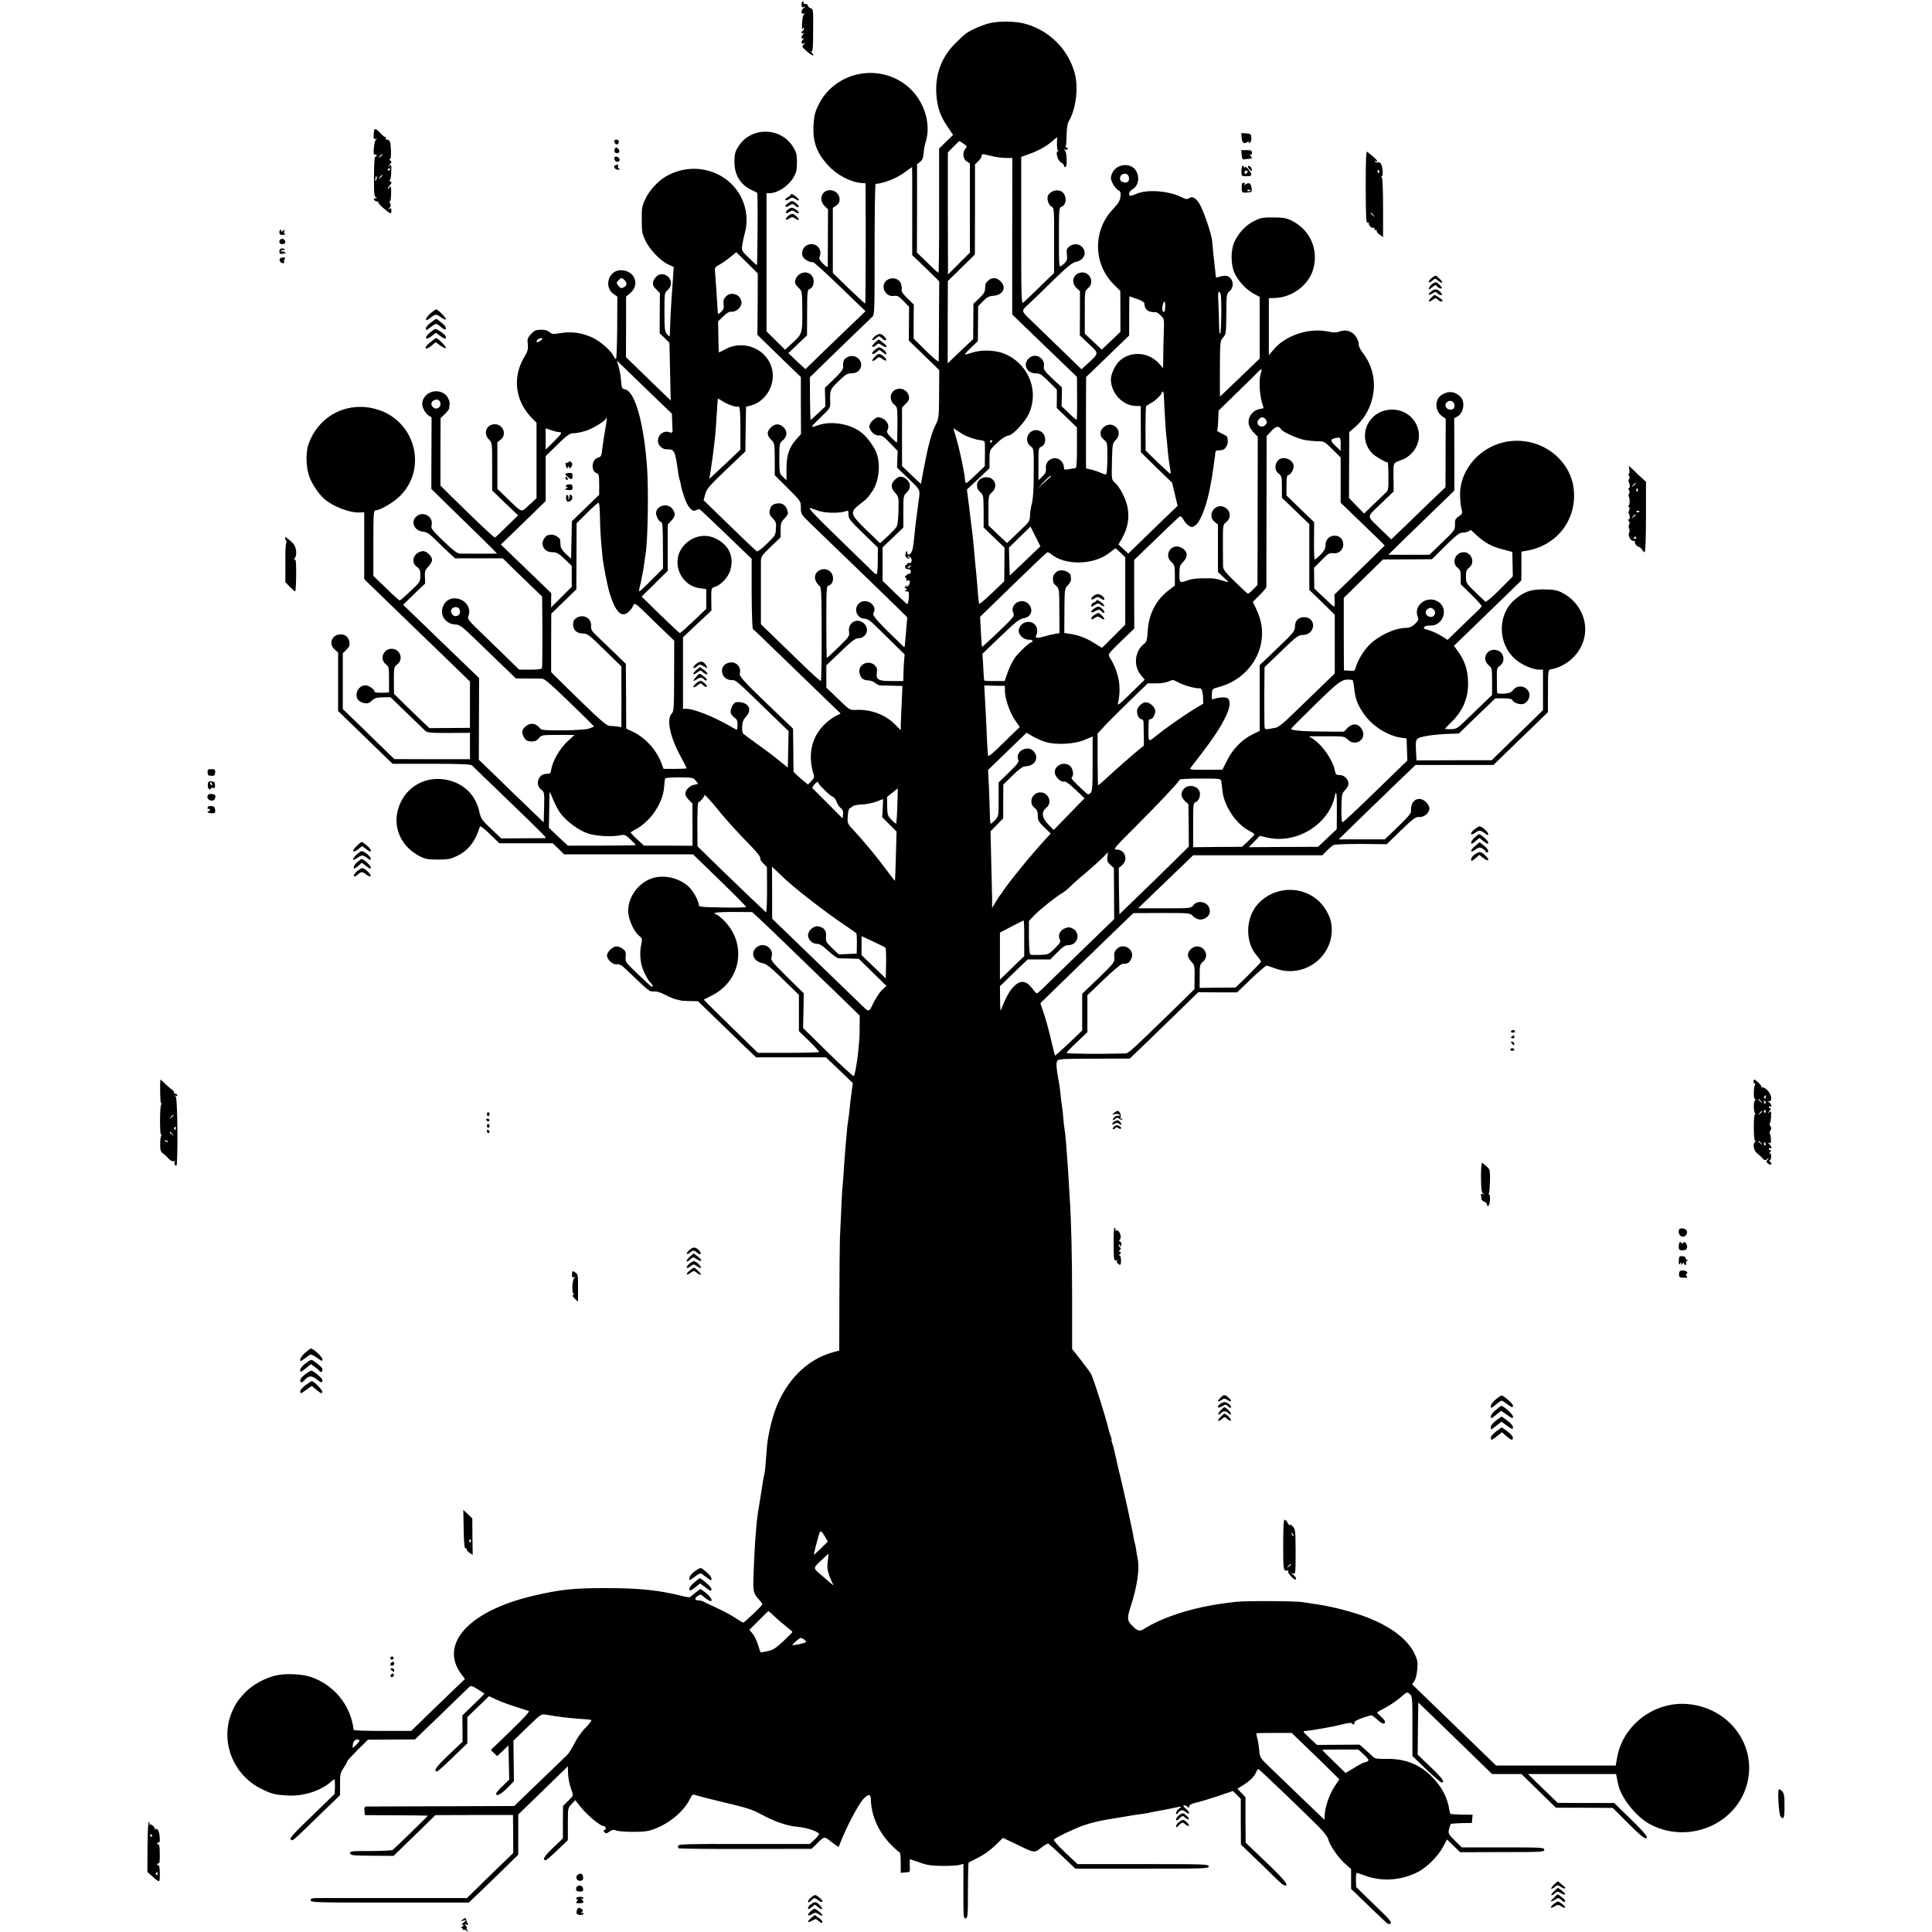 <?xml version="1.0" standalone="no"?>
<!DOCTYPE svg PUBLIC "-//W3C//DTD SVG 20010904//EN"
 "http://www.w3.org/TR/2001/REC-SVG-20010904/DTD/svg10.dtd">
<svg version="1.0" xmlns="http://www.w3.org/2000/svg"
 width="1480pt" height="1480pt" viewBox="0 0 1480 1480"
 preserveAspectRatio="xMidYMid meet">
<g transform="translate(0,1480) scale(0.1,-0.1)"
fill="#000000" stroke="none">
<path d="M6140 14765 c0 -19 4 -23 18 -19 16 5 16 5 0 -6 -10 -6 -18 -20 -18
-30 0 -14 5 -18 18 -14 13 5 14 4 3 -4 -9 -6 -15 -32 -17 -69 -2 -39 0 -53 6
-43 6 9 10 10 10 3 0 -6 -4 -15 -10 -18 -15 -9 -12 -27 3 -19 10 6 10 4 0 -7
-7 -7 -13 -19 -13 -27 0 -8 5 -10 13 -6 10 6 10 4 0 -7 -19 -20 -16 -39 5 -32
15 5 15 4 -1 -8 -17 -14 -16 -17 24 -52 41 -37 65 -44 38 -10 -8 9 -9 14 -2
10 9 -5 12 34 12 159 1 158 1 166 -19 171 -11 3 -20 12 -20 19 0 8 -9 14 -21
14 -11 0 -17 5 -14 10 3 6 1 10 -4 10 -6 0 -11 -11 -11 -25z"/>
<path d="M7584 14623 c-58 -13 -151 -54 -189 -83 -11 -8 -47 -42 -80 -75 -103
-103 -153 -239 -142 -388 7 -98 29 -164 83 -244 l45 -67 -54 -52 -53 -52 0
-476 c1 -262 -2 -476 -5 -476 -3 0 -42 35 -85 78 l-80 77 1 339 0 338 24 19
c17 14 24 31 26 62 1 23 7 58 13 78 56 165 -22 369 -178 469 -225 145 -529 60
-642 -178 -25 -51 -32 -81 -36 -151 -7 -127 24 -212 111 -307 68 -75 171 -129
257 -136 l30 -2 1 -86 c2 -319 0 -832 -3 -835 -2 -2 -58 50 -126 115 l-122
119 0 249 0 250 25 16 c54 35 21 119 -47 119 -64 0 -89 -73 -42 -120 l27 -27
-1 -215 c0 -119 -1 -220 -1 -225 -1 -6 -16 5 -35 23 -27 27 -33 38 -27 55 19
49 -13 96 -64 96 -48 0 -83 -49 -66 -94 9 -22 58 -50 78 -44 6 2 99 -82 207
-187 l196 -189 -87 -84 c-49 -46 -152 -146 -231 -222 l-142 -138 -66 61 -65
62 72 68 71 68 1 174 c0 155 2 175 17 180 27 9 41 49 29 84 -26 75 -138 47
-139 -35 0 -6 12 -24 28 -39 27 -27 27 -27 28 -179 1 -172 1 -173 -81 -248
l-51 -47 -71 70 -71 70 0 529 0 530 23 0 c61 0 145 55 183 120 22 37 27 57 27
116 0 61 -4 77 -30 119 -95 154 -325 155 -419 2 -25 -40 -30 -59 -30 -115 -1
-102 47 -180 135 -219 21 -9 39 -19 40 -22 5 -30 2 -551 -3 -551 -4 0 -32 25
-62 55 -55 53 -56 56 -50 97 3 24 13 68 21 98 23 82 13 183 -27 264 -102 207
-360 284 -569 170 -67 -36 -136 -110 -169 -182 -24 -50 -27 -69 -26 -157 0
-90 3 -106 29 -160 34 -70 116 -155 175 -181 l41 -19 -5 -75 c-11 -153 -18
-257 -21 -340 -2 -47 -4 -94 -4 -104 -1 -18 -3 -17 -21 4 -18 21 -20 37 -20
170 0 144 0 147 25 168 32 28 33 74 3 102 -31 28 -72 26 -97 -6 -28 -36 -26
-61 7 -92 l27 -27 -1 -154 -1 -154 38 -36 37 -37 5 -221 5 -221 -110 106 c-61
59 -138 134 -172 167 l-61 59 1 232 0 232 31 26 c79 66 34 176 -71 176 -96 0
-134 -132 -52 -185 l25 -17 -1 -239 c-1 -131 -5 -239 -9 -239 -5 0 -15 13 -23
29 -22 42 -103 110 -162 137 -87 38 -160 47 -262 29 -35 -6 -47 -3 -64 12 -14
12 -34 18 -66 17 -38 -1 -50 -6 -75 -34 -26 -29 -29 -38 -24 -78 4 -37 0 -53
-29 -101 -90 -152 -67 -334 60 -463 l36 -37 0 -289 0 -289 -56 -51 c-65 -60
-49 -65 -166 48 l-78 75 0 178 0 179 25 20 c50 39 19 118 -45 118 -64 0 -91
-70 -45 -116 25 -25 25 -26 25 -208 l0 -183 99 -96 100 -95 -85 -83 c-46 -46
-88 -85 -92 -86 -7 -3 -118 101 -323 303 l-95 94 0 258 1 259 33 31 c17 16 33
37 33 46 1 9 2 22 3 29 4 23 -15 62 -38 79 -64 46 -157 12 -171 -64 -6 -30 19
-81 47 -100 l24 -16 -1 -274 -1 -273 102 -100 c55 -55 170 -166 253 -247 84
-82 150 -148 147 -149 -9 -1 -251 -1 -283 0 -21 1 -53 26 -126 96 -87 84 -97
97 -91 120 17 67 -65 115 -117 68 -46 -40 -15 -110 52 -116 29 -3 49 -17 96
-63 32 -32 79 -77 104 -100 l45 -41 183 0 182 0 67 -66 c37 -36 105 -102 151
-146 l84 -81 2 -268 c0 -147 -1 -273 -3 -279 -3 -9 -30 -13 -90 -13 l-85 0
-91 89 c-50 49 -140 136 -199 193 -99 95 -107 106 -99 128 43 117 -137 194
-191 82 -34 -69 13 -143 92 -146 32 -1 49 -14 146 -107 61 -59 157 -152 214
-207 l103 -99 87 -1 c47 0 97 0 111 -1 25 -1 61 -33 313 -278 48 -47 87 -87
87 -88 0 -2 -17 -9 -37 -16 -24 -8 -98 -13 -201 -14 -139 -1 -166 2 -175 15
-30 41 -76 47 -111 15 -29 -26 -32 -45 -15 -78 16 -30 28 -37 66 -37 22 0 38
8 51 25 19 24 23 25 146 25 l127 0 -54 -50 c-58 -53 -113 -148 -124 -213 -5
-32 -8 -36 -36 -35 -62 2 -91 -82 -42 -120 25 -20 26 -23 23 -136 l-3 -116
-105 101 c-58 55 -170 163 -248 240 l-144 139 1 313 1 313 -182 175 c-99 95
-230 222 -290 280 l-110 106 84 82 85 81 -2 50 c-2 43 2 55 27 80 15 16 28 39
28 50 0 30 -45 71 -72 68 -69 -9 -96 -83 -45 -120 23 -17 27 -27 27 -67 0 -46
-2 -50 -75 -119 -42 -40 -79 -72 -83 -72 -4 0 -51 42 -104 94 l-98 94 0 251
c0 227 2 251 17 251 30 0 123 52 173 97 227 204 142 579 -153 674 -230 74
-463 -45 -537 -274 -19 -62 -15 -173 10 -240 21 -57 74 -135 114 -169 68 -59
193 -107 269 -104 l37 2 0 -257 0 -256 242 -234 c133 -129 267 -259 299 -289
31 -30 104 -101 163 -158 l106 -103 0 -178 0 -177 -155 -1 -156 -1 -47 45
c-26 25 -87 84 -136 131 l-88 87 -1 102 c0 99 1 104 27 124 50 39 20 119 -44
119 -64 0 -94 -79 -45 -118 24 -19 25 -25 25 -118 l0 -99 -55 -2 c-30 -1 -55
2 -55 7 0 18 -44 50 -70 50 -55 0 -89 -69 -56 -112 7 -10 28 -21 45 -24 26 -5
37 -2 59 18 22 21 38 25 85 26 l58 1 121 -117 c67 -64 131 -126 142 -137 19
-18 34 -20 184 -20 l162 1 0 -101 0 -101 -290 0 -289 1 -58 56 c-32 31 -121
117 -197 192 l-140 135 0 213 0 214 28 28 c23 23 27 34 22 60 -7 38 -30 57
-67 57 -67 0 -95 -73 -45 -116 l26 -23 0 -224 0 -224 153 -148 c83 -81 177
-172 208 -202 l56 -54 298 0 c215 0 301 -4 310 -12 7 -7 112 -109 235 -227
349 -337 342 -330 323 -331 -10 0 -89 -1 -176 -1 l-157 -1 -68 64 c-85 81 -87
83 -102 149 -28 117 -112 202 -231 232 -152 39 -302 -29 -368 -165 -78 -159
-17 -334 145 -417 42 -21 63 -25 139 -25 78 0 97 4 147 28 87 43 141 113 174
225 2 8 33 -15 76 -57 l73 -71 205 0 204 0 44 -42 43 -43 494 0 494 0 205
-199 c113 -109 204 -201 202 -205 -2 -3 -85 -5 -183 -3 -164 3 -179 4 -180 21
-3 36 -46 111 -81 142 -80 70 -204 93 -295 54 -102 -43 -174 -157 -164 -261 6
-59 46 -144 83 -173 24 -19 25 -23 16 -67 -11 -49 -9 -108 3 -159 11 -42 50
-119 69 -134 17 -14 22 -35 7 -29 -5 2 -52 45 -105 96 -95 91 -97 93 -93 133
3 33 0 43 -21 59 -13 11 -36 20 -49 20 -29 0 -73 -42 -73 -70 0 -32 46 -73 76
-67 20 3 36 -6 78 -47 176 -168 169 -163 206 -161 22 1 53 -8 85 -26 28 -15
66 -31 85 -35 19 -4 38 -9 43 -10 4 -1 33 -2 65 -3 l59 -1 114 -111 c63 -60
163 -157 222 -215 l109 -104 267 0 268 0 103 -98 103 -99 -8 -59 c-4 -32 -9
-68 -10 -79 -8 -79 -17 -152 -20 -165 -2 -8 -7 -51 -10 -95 -4 -44 -8 -96 -10
-115 -2 -19 -6 -80 -10 -135 -3 -55 -8 -116 -10 -135 -4 -31 -9 -139 -21 -410
-1 -47 -4 -259 -4 -471 l-1 -385 -44 -12 c-202 -54 -366 -218 -448 -448 -30
-85 -57 -206 -63 -289 -9 -127 -14 -180 -18 -195 -3 -8 -7 -31 -10 -50 -3 -19
-12 -75 -20 -125 -22 -133 -27 -164 -32 -230 -2 -33 -7 -82 -9 -110 -2 -27 -7
-125 -11 -218 -7 -178 -7 -177 45 -236 11 -13 21 -27 21 -31 0 -9 -137 -140
-146 -140 -4 0 -31 16 -60 35 -29 20 -93 54 -141 76 -48 23 -96 45 -105 50
-10 5 -27 9 -37 9 -30 0 -34 16 -7 33 21 15 25 14 43 -2 11 -10 29 -24 41 -30
41 -22 25 21 -20 56 l-42 31 -35 -26 c-20 -15 -39 -31 -42 -35 -3 -5 -33 -2
-65 7 -170 43 -324 60 -569 60 -258 1 -364 -10 -575 -60 -490 -116 -720 -371
-544 -602 l26 -34 -95 -91 c-52 -51 -145 -140 -206 -199 l-111 -108 -220 0
c-121 0 -220 3 -221 8 -21 189 -153 350 -336 408 -62 19 -173 25 -243 12 -97
-17 -209 -80 -269 -152 -9 -10 -21 -23 -26 -30 -22 -24 -54 -83 -70 -131 -73
-217 30 -458 239 -560 80 -39 101 -44 202 -50 115 -6 242 33 322 99 16 15 32
26 34 26 3 0 4 -25 4 -56 l-2 -56 -174 -169 c-140 -134 -172 -171 -163 -180
15 -15 4 -24 232 198 l146 141 0 84 c-1 75 2 87 27 124 15 23 28 46 28 51 0 5
36 44 79 87 l80 79 180 1 180 1 202 195 c111 107 208 201 215 208 11 10 23 7
64 -19 27 -17 50 -32 50 -34 0 -2 -38 -41 -84 -85 l-84 -81 1 -101 0 -101
-108 -102 c-95 -91 -118 -125 -86 -125 5 0 59 48 120 108 l111 107 0 101 0
100 83 80 83 80 61 -28 c33 -15 98 -39 144 -53 46 -15 91 -29 99 -32 10 -3
-33 -51 -138 -152 l-152 -147 24 -23 25 -24 43 41 43 41 3 -131 3 -131 -51
-49 c-27 -26 -50 -53 -50 -58 0 -25 40 -5 86 43 l51 52 -2 155 -2 155 106 103
c102 99 107 103 141 97 102 -17 164 -25 245 -31 50 -3 96 -7 103 -10 8 -2 -8
-24 -40 -57 -31 -30 -67 -81 -86 -120 -19 -37 -44 -78 -56 -90 -12 -12 -109
-105 -215 -207 l-192 -185 -557 -2 c-306 -1 -565 -2 -575 -2 -14 -1 -18 -8
-15 -33 l3 -33 240 -1 c132 -1 241 -2 242 -3 3 -2 -256 -254 -270 -263 -7 -4
-83 -8 -170 -8 -146 0 -158 -1 -155 -17 3 -16 20 -18 168 -19 l165 -1 104 101
c58 55 130 126 160 156 l56 55 297 1 298 0 0 -38 c1 -21 1 -86 1 -145 l1 -108
-178 -172 -177 -173 -536 0 c-295 0 -564 0 -598 0 -53 0 -63 -3 -63 -17 0 -17
36 -18 606 -18 l605 0 77 73 c42 41 128 123 190 184 l112 110 0 154 0 154 121
117 c67 65 153 148 190 185 l69 67 1 -37 c1 -51 8 -88 24 -136 19 -54 21 -49
-24 -93 l-38 -38 -1 -124 0 -124 -77 -74 c-68 -65 -84 -93 -54 -93 5 0 46 35
89 77 l80 76 0 124 c0 122 0 123 29 153 l28 30 27 -35 c59 -77 163 -165 195
-165 6 0 11 -7 11 -15 0 -8 -5 -15 -11 -15 -8 0 -8 -5 1 -15 11 -13 15 -12 39
4 21 15 31 16 51 8 14 -5 72 -10 130 -10 85 0 116 4 165 23 117 44 226 137
271 230 17 34 21 37 44 28 14 -5 90 -25 170 -44 227 -54 256 -63 333 -104 104
-56 198 -88 280 -95 65 -6 149 -33 161 -53 3 -4 -12 -24 -33 -43 l-37 -35
-502 0 c-425 1 -503 -1 -507 -13 -3 -8 -1 -17 4 -20 5 -3 236 -6 514 -5 l505
1 34 34 c65 65 60 64 118 18 28 -22 53 -39 54 -37 1 1 9 19 16 38 46 119 138
292 176 331 37 38 54 37 55 -3 3 -129 61 -258 161 -356 29 -29 56 -52 60 -52
5 0 8 -35 8 -78 l0 -79 28 3 c15 1 31 2 35 3 5 1 8 13 7 29 -1 15 -2 37 -1 48
l1 22 73 -25 c57 -21 92 -26 172 -27 55 -1 115 3 133 7 l32 9 0 -210 c0 -194
1 -210 17 -208 16 3 18 21 18 214 0 116 3 212 5 214 3 2 36 19 74 38 41 20 94
58 130 93 l59 58 86 -41 c161 -78 152 -77 206 -35 26 20 51 34 55 33 4 -2 53
-46 108 -98 l100 -95 511 0 c481 0 511 1 511 17 0 17 -30 18 -503 18 l-503 0
-94 89 c-51 48 -90 92 -87 98 9 15 164 88 237 113 63 20 127 35 200 46 19 3
58 9 85 14 28 5 67 12 88 15 88 12 113 16 127 20 8 2 31 7 50 10 19 3 67 12
105 20 88 19 95 19 67 -1 -12 -8 -22 -23 -22 -32 0 -10 3 -13 8 -7 23 32 39
35 66 14 35 -28 34 -3 -2 27 -18 17 -22 24 -11 24 8 0 20 -5 27 -12 9 -9 12
-8 12 4 0 11 16 20 53 29 28 6 104 29 167 50 l115 39 30 -30 30 -30 0 -175 1
-175 89 -86 c50 -47 125 -120 167 -162 62 -61 80 -73 91 -64 14 12 -40 70
-255 273 l-56 54 -1 174 0 174 -31 32 -31 32 38 24 c56 35 90 67 104 100 6 16
15 28 20 27 8 -3 355 -335 465 -446 36 -36 65 -75 69 -92 10 -44 76 -140 128
-186 l47 -42 0 -76 0 -76 106 -102 c59 -57 122 -118 141 -135 35 -35 48 -40
58 -23 3 6 -18 33 -47 61 -29 28 -90 88 -136 132 l-83 81 -2 55 c-1 32 3 55 8
54 6 -2 37 -12 70 -24 125 -44 266 -34 392 28 69 33 161 125 198 196 l30 56
50 -49 50 -49 323 1 c304 0 322 1 322 18 0 17 -18 18 -316 18 l-316 0 -53 52
c-49 49 -52 54 -45 87 5 19 11 37 14 40 3 3 41 6 83 7 l78 1 3 31 3 32 -82 1
c-46 1 -85 4 -88 6 -3 3 -6 16 -8 28 -14 98 -61 186 -142 264 -91 89 -201 131
-336 129 -78 -1 -93 2 -110 19 -11 11 -38 36 -60 55 l-40 35 -163 -1 -163 -1
-57 53 c-52 49 -55 53 -32 54 27 2 41 4 140 21 75 13 77 14 153 32 31 8 60 11
63 6 8 -14 24 -11 19 4 -4 8 17 20 57 35 35 12 68 22 73 22 6 0 27 -16 48 -35
36 -33 57 -38 57 -13 0 6 -15 23 -32 39 -18 15 -30 30 -28 32 3 2 34 20 70 39
36 20 86 55 112 78 46 40 48 40 67 23 20 -17 21 -28 21 -246 l0 -229 106 -102
c58 -55 111 -101 117 -101 30 0 8 31 -83 118 l-100 96 2 200 3 199 135 -130
c74 -72 201 -195 282 -274 l148 -144 112 0 113 0 132 -129 132 -129 133 0 c73
0 171 -1 218 -1 l85 -1 95 -95 c123 -124 158 -151 166 -131 4 10 -37 56 -122
139 l-128 125 -217 0 -216 1 -114 110 -114 111 337 0 338 0 5 -25 c3 -14 8
-37 11 -53 20 -101 136 -248 241 -305 291 -157 659 -8 745 302 82 297 -133
590 -455 617 -253 22 -494 -160 -538 -406 l-12 -65 -458 0 -458 0 -218 211
c-120 116 -265 256 -322 311 l-103 100 17 26 c10 15 20 55 22 90 5 54 2 71
-21 119 -50 106 -173 202 -350 273 -103 42 -278 88 -391 104 -44 7 -93 14
-110 17 -52 10 -447 12 -520 3 -130 -16 -156 -20 -248 -39 -167 -34 -341 -98
-443 -162 -45 -29 -58 -26 -106 24 -33 33 -34 55 -8 136 51 155 72 296 55 372
-3 14 -7 40 -10 59 -2 18 -7 41 -9 50 -3 9 -8 30 -11 46 -2 17 -7 41 -10 55
-3 14 -12 57 -20 95 -11 56 -73 330 -90 395 -9 39 -27 117 -31 137 -2 12 -9
34 -14 48 -5 14 -7 25 -5 25 2 0 0 12 -6 28 -6 15 -12 34 -14 42 -25 107 -115
391 -137 435 -6 11 -41 59 -78 106 l-67 85 0 370 c0 337 -7 625 -18 779 -2 33
-7 110 -10 170 -4 61 -8 126 -10 145 -2 19 -6 73 -9 120 -4 47 -9 92 -11 100
-2 8 -7 49 -10 90 -3 41 -8 82 -10 90 -2 8 -7 44 -10 80 -4 36 -8 72 -10 80
-23 119 -27 171 -15 185 11 13 54 15 284 15 l271 1 137 132 c75 73 193 187
262 254 l125 122 149 -1 149 0 108 104 c59 56 112 102 119 101 6 -1 36 -11 66
-22 234 -86 473 114 426 356 -10 51 -48 116 -91 158 -131 125 -345 116 -468
-19 -96 -105 -101 -289 -11 -395 19 -21 34 -43 34 -47 0 -5 -44 -51 -97 -104
l-98 -95 -137 -1 -138 -2 0 90 c0 84 2 91 25 110 49 39 19 118 -45 118 -35 0
-70 -34 -70 -67 0 -13 12 -36 26 -50 26 -26 27 -32 25 -145 l-1 -66 -107 -105
c-379 -369 -398 -387 -423 -387 -187 -5 -450 -3 -450 4 0 4 36 42 80 83 l80
76 0 142 0 141 124 119 c69 66 133 120 143 121 43 2 50 5 66 33 41 70 -55 139
-110 79 -16 -17 -20 -33 -17 -62 3 -37 1 -41 -121 -159 l-125 -120 0 -140 0
-141 -102 -98 c-56 -53 -104 -96 -106 -94 -2 2 -16 60 -32 128 -16 67 -40 157
-55 198 l-25 75 164 160 c90 88 250 243 356 345 l192 185 216 1 c210 0 217 0
238 -21 30 -30 62 -37 95 -20 29 15 40 37 36 68 -10 57 -89 78 -125 33 -19
-24 -19 -24 -221 -24 l-203 0 74 71 c41 40 136 131 211 203 l137 132 495 0
495 0 34 35 c19 19 42 39 52 44 11 5 106 8 213 8 l194 -2 109 106 c96 92 114
105 140 102 37 -3 78 32 78 66 0 31 -43 73 -75 73 -44 0 -70 -37 -66 -96 1
-14 -29 -50 -100 -117 l-101 -97 -177 0 -176 0 131 128 c72 70 204 198 294
285 l164 157 298 0 299 0 117 114 c64 62 158 153 209 202 l91 89 0 125 c1 215
-2 197 35 205 97 22 182 90 224 182 69 150 0 328 -155 405 -38 18 -64 22 -137
23 -101 0 -149 -17 -223 -80 -132 -114 -130 -336 5 -454 48 -43 135 -81 183
-81 l30 0 0 -155 0 -155 -59 -58 c-32 -31 -120 -118 -196 -191 l-138 -135
-288 0 -288 -1 -3 60 c-6 108 -5 109 65 124 34 8 107 16 162 18 l101 4 139
135 140 134 63 0 c45 0 64 -4 68 -14 7 -19 57 -36 83 -29 30 8 54 50 46 81
-14 56 -88 72 -123 27 -16 -21 -31 -26 -71 -29 -28 -1 -51 1 -52 6 -1 4 -2 49
-2 99 -2 85 0 93 21 107 45 29 36 102 -15 119 -76 27 -130 -61 -69 -113 25
-22 26 -27 26 -125 l0 -103 -82 -79 c-46 -44 -107 -103 -136 -131 -46 -45 -58
-51 -97 -52 -25 -1 -45 1 -45 3 0 3 22 26 48 51 91 88 133 191 128 314 -3 88
-26 156 -73 222 l-35 49 110 106 c60 58 177 171 258 250 l148 144 1 111 0 110
40 7 c228 39 379 230 362 457 -19 252 -273 431 -532 375 -188 -41 -332 -204
-340 -385 -1 -40 3 -93 9 -118 11 -44 10 -45 -19 -66 -26 -17 -30 -26 -29 -62
1 -41 -3 -46 -98 -137 l-98 -95 -157 0 -158 0 141 138 c78 75 192 186 253 245
l112 109 0 277 -1 277 24 13 c48 26 62 110 25 150 -41 43 -95 49 -145 16 -57
-37 -53 -127 8 -167 l23 -15 -1 -263 -1 -263 -101 -96 c-55 -53 -148 -143
-207 -200 l-107 -103 -71 68 c-124 121 -123 94 -10 204 l99 95 -1 109 c-1 119
-8 106 71 136 18 6 46 25 63 43 129 125 39 338 -143 339 -184 2 -279 -210
-151 -338 21 -21 104 -69 115 -66 3 1 6 -46 6 -106 1 -103 0 -108 -25 -131
-14 -13 -56 -53 -93 -89 l-68 -66 -58 59 -58 60 1 252 1 253 41 35 c128 109
180 294 128 449 -18 52 -32 78 -74 135 -14 19 -24 44 -23 55 2 12 -8 37 -20
56 -29 43 -76 58 -124 41 -27 -10 -47 -10 -91 -1 -148 31 -330 -31 -420 -142
l-33 -40 0 219 0 219 48 1 c130 5 254 97 290 215 47 153 -21 309 -166 379 -38
19 -64 23 -137 23 -79 1 -97 -2 -147 -27 -63 -31 -116 -86 -150 -156 -31 -63
-31 -177 -1 -242 28 -62 85 -123 144 -157 l49 -27 0 -236 0 -236 -150 -144
c-83 -79 -152 -145 -154 -147 -1 -1 -2 95 -1 213 1 210 2 215 24 239 23 24 24
32 25 180 1 150 2 155 25 175 49 43 18 127 -44 118 -16 -2 -37 -7 -46 -11 -10
-4 -16 -2 -16 6 0 7 -3 36 -6 63 -8 68 -16 139 -21 206 -5 60 -74 258 -104
298 -29 39 -49 48 -72 33 -17 -10 -26 -9 -58 7 -97 49 -262 62 -344 27 -21 -9
-42 -16 -48 -16 -20 0 -10 37 14 49 46 25 59 91 29 142 -36 61 -135 58 -176
-4 -9 -15 -17 -37 -17 -49 0 -29 33 -83 59 -97 16 -9 18 -18 14 -50 -4 -30
-18 -52 -55 -91 -157 -163 -155 -420 4 -579 l50 -50 1 -157 0 -156 -71 -68
-72 -68 -65 61 -65 61 0 164 c0 163 0 164 25 184 53 42 14 130 -53 120 -62 -9
-81 -75 -35 -118 l26 -24 0 -170 -1 -169 69 -66 c79 -74 79 -69 -5 -147 l-51
-47 -140 136 c-77 74 -174 168 -216 209 -115 111 -111 96 -43 160 33 31 118
113 190 184 104 101 139 129 167 134 62 12 86 71 47 114 -26 27 -70 28 -100 2
-19 -16 -22 -26 -17 -61 5 -42 0 -54 -44 -87 -16 -12 -17 5 -17 217 0 211 1
231 17 236 50 16 44 105 -8 123 -36 13 -87 -10 -95 -43 -7 -29 11 -73 33 -80
15 -5 17 -32 16 -256 l0 -250 -110 -107 c-61 -59 -117 -113 -126 -120 -15 -11
-16 37 -16 552 l0 564 61 22 c73 26 135 61 180 101 l34 29 -1 -50 c-1 -27 3
-52 8 -54 6 -3 6 -5 -1 -5 -21 -2 -1 -75 24 -86 12 -5 22 -15 22 -22 0 -23 20
-14 21 10 2 49 -3 93 -13 105 -8 9 -7 11 6 6 9 -3 16 -1 16 5 0 6 -5 11 -11
11 -5 0 -8 4 -5 9 3 4 6 44 7 87 0 44 7 88 13 99 57 90 79 258 50 370 -50 190
-202 339 -394 386 -72 17 -184 18 -256 2z m-202 -924 c27 -19 28 -23 14 -38
-25 -28 -20 -78 9 -97 l25 -16 0 -342 0 -341 -84 -84 -84 -84 -1 468 0 467 42
43 c23 24 44 43 45 44 2 1 17 -8 34 -20z m213 -94 c33 -8 83 -15 110 -15 l50
0 -1 -599 0 -600 174 -168 c96 -92 207 -200 248 -239 l74 -71 1 -162 c1 -89
-1 -164 -3 -166 -2 -3 -29 20 -60 50 l-56 54 2 72 1 71 -71 66 c-63 60 -71 70
-67 97 9 61 -62 103 -110 65 -56 -44 -26 -120 48 -120 30 0 45 -9 98 -62 l63
-63 0 -70 -1 -70 78 -75 77 -75 0 -156 c0 -118 -3 -156 -12 -156 -7 0 -30 -3
-50 -7 -35 -6 -38 -5 -38 17 0 13 -9 33 -20 45 -45 48 -125 11 -118 -55 3 -26
-2 -39 -27 -63 l-30 -29 0 124 c-1 107 2 126 16 130 49 16 47 99 -2 122 -79
38 -141 -69 -70 -119 20 -14 21 -24 20 -199 0 -124 -5 -202 -15 -239 -8 -30
-14 -71 -14 -92 0 -31 -7 -45 -33 -71 -19 -18 -58 -56 -88 -85 l-55 -52 -71
67 -71 68 0 115 c0 109 1 116 23 135 54 45 29 119 -40 119 -69 0 -96 -74 -43
-117 21 -18 22 -27 23 -143 l0 -125 80 -77 80 -77 -1 -129 -1 -129 -93 -89
c-51 -48 -95 -86 -98 -84 -2 3 -6 25 -8 48 -6 79 -15 183 -19 223 -3 22 -9 94
-15 160 -6 66 -13 129 -15 140 -1 12 -11 85 -20 163 l-18 142 87 81 86 82 0
68 c0 66 1 70 38 107 47 47 82 71 113 77 32 6 121 104 149 162 86 183 -7 400
-202 469 -65 23 -168 24 -230 3 -29 -10 -54 -16 -56 -14 -2 2 19 26 48 53 l51
49 1 134 1 133 38 39 c30 31 46 39 80 41 73 6 102 64 54 111 -29 30 -68 32
-95 5 -22 -22 -21 -21 -24 -65 -1 -22 -14 -42 -46 -71 l-43 -41 -1 -136 -1
-135 -50 -47 c-27 -26 -71 -68 -98 -93 l-47 -46 0 315 1 316 104 102 103 101
1 346 0 345 25 24 c14 13 26 31 26 40 0 18 -1 18 75 0z m-607 -422 l0 -337
104 -100 103 -101 -2 -300 c0 -165 -2 -306 -2 -313 -1 -8 -44 28 -97 80 l-95
94 0 131 1 130 -49 48 c-34 33 -47 53 -44 66 3 11 0 32 -7 49 -16 38 -65 50
-104 25 -57 -37 -18 -132 50 -122 27 5 38 -1 75 -39 l43 -44 -1 -129 -1 -130
117 -113 116 -113 -1 -185 c-1 -179 -2 -187 -28 -237 -30 -58 -58 -165 -90
-335 l-21 -116 -73 69 -72 69 0 224 0 224 29 29 c22 22 28 36 24 56 -11 59
-86 80 -125 35 -24 -28 -18 -75 15 -100 21 -16 22 -24 22 -152 0 -75 -2 -136
-5 -136 -3 0 -23 18 -44 39 -30 31 -36 43 -28 56 19 35 -3 78 -48 94 -26 8
-34 6 -60 -15 -18 -16 -30 -35 -30 -50 0 -35 41 -73 74 -70 20 3 38 -10 84
-58 l59 -61 -3 -64 -2 -63 88 -85 c96 -92 90 -78 75 -186 -3 -23 -7 -58 -10
-77 -2 -19 -7 -51 -9 -70 -3 -19 -7 -64 -11 -100 -7 -85 -15 -122 -27 -137
-15 -18 -28 -16 -28 4 0 21 -9 12 -15 -15 -3 -19 21 -39 33 -27 3 3 -1 5 -8 5
-7 0 -10 3 -7 6 4 4 13 2 21 -5 18 -15 9 -52 -10 -44 -8 3 -14 0 -14 -7 0 -6
-4 -9 -8 -6 -4 2 -8 -4 -8 -15 0 -13 7 -19 23 -19 15 0 21 -6 20 -19 0 -11 -4
-18 -8 -16 -3 3 -15 -3 -25 -11 -14 -11 -15 -17 -6 -20 6 -3 9 -11 5 -17 -4
-6 0 -8 10 -4 23 9 23 -26 0 -44 -15 -12 -16 -12 -8 1 7 13 6 13 -6 1 -12 -11
-12 -14 0 -18 11 -5 11 -7 0 -14 -11 -7 -9 -9 6 -9 18 0 20 -6 17 -50 -2 -28
-8 -50 -12 -48 -5 2 -49 43 -99 91 l-90 88 0 128 0 128 80 76 79 76 0 122 c0
117 1 123 25 145 34 31 33 76 -1 103 -35 27 -59 26 -89 -4 -32 -32 -32 -63 3
-101 26 -29 27 -33 25 -134 -1 -60 -7 -112 -14 -124 -7 -12 -38 -45 -69 -74
l-58 -53 -104 100 c-126 122 -130 137 -53 197 54 41 64 51 100 105 49 75 62
205 29 290 -18 47 -63 109 -104 146 -81 73 -234 103 -342 66 -67 -23 -66 -22
30 71 60 58 63 62 62 106 -3 93 -3 95 63 159 51 50 68 61 97 61 40 1 64 16 74
46 19 59 -50 109 -105 77 -27 -16 -33 -32 -30 -78 1 -13 -23 -44 -69 -88 l-71
-68 2 -71 2 -71 -57 -54 c-31 -29 -57 -52 -57 -51 -1 2 -3 76 -4 166 l-1 162
227 221 c125 121 237 229 248 239 21 17 21 25 21 519 0 275 3 501 8 502 68 6
166 46 225 91 29 21 52 38 54 38 1 0 2 -152 1 -337z m1660 258 c5 -31 -11 -45
-42 -37 -19 5 -26 13 -26 30 0 42 63 49 68 7z m-2844 -971 l-2 -235 166 -162
167 -161 0 -219 1 -218 -34 -38 c-58 -66 -76 -120 -77 -224 l0 -92 -27 26
c-27 26 -28 29 -28 142 0 110 1 116 25 136 35 29 39 68 10 99 -30 33 -69 33
-100 1 -32 -31 -32 -59 2 -93 27 -26 27 -30 28 -149 l0 -123 100 -100 c100
-99 100 -100 100 -149 0 -50 0 -50 91 -138 359 -346 559 -540 636 -615 l88
-87 -6 -73 c-4 -40 -8 -86 -9 -103 -5 -60 -4 -58 -19 -43 -180 172 -235 232
-226 249 14 26 12 44 -7 68 -25 30 -75 35 -102 10 -46 -43 -17 -119 46 -119
15 0 39 -15 62 -37 21 -21 84 -83 140 -137 l101 -99 -4 -46 c-2 -25 -5 -71 -5
-102 l-1 -56 -87 0 c-105 -1 -123 10 -116 65 4 29 0 41 -16 56 -49 45 -129 5
-117 -58 9 -41 27 -57 67 -58 18 -1 42 -9 53 -20 11 -10 29 -18 40 -19 12 0
54 -1 95 -2 l74 -2 -3 -70 c-1 -38 -4 -88 -5 -110 -1 -22 -3 -67 -4 -99 l-1
-60 -42 43 c-77 77 -186 118 -301 113 -47 -3 -48 -2 -137 84 l-90 87 0 85 0
85 108 103 c80 78 114 104 133 104 67 0 95 74 45 116 -51 45 -123 3 -112 -65
5 -33 1 -39 -80 -118 -47 -46 -87 -83 -90 -83 -2 0 -4 123 -4 274 0 263 1 275
19 281 39 12 44 78 9 108 -48 41 -125 2 -114 -57 3 -17 16 -39 28 -49 21 -18
21 -22 22 -373 1 -196 -2 -358 -6 -360 -4 -3 -67 54 -140 125 -73 71 -175 169
-226 219 l-93 90 0 223 c0 123 0 241 0 262 1 33 9 45 76 109 l75 72 0 57 c0
50 4 61 29 87 16 16 29 35 27 43 -9 55 -39 80 -86 72 -32 -5 -48 -21 -54 -57
-4 -22 1 -35 23 -56 24 -25 28 -35 25 -79 -2 -49 -6 -55 -69 -116 -38 -38 -71
-62 -78 -58 -6 4 -68 62 -137 129 -69 67 -158 153 -198 192 l-72 70 12 46 c11
40 31 64 160 187 l148 141 2 171 3 171 35 9 c97 25 170 122 170 227 0 179
-197 291 -361 206 -27 -14 -50 -26 -51 -26 -2 0 -4 54 -5 119 l-2 119 40 39
c26 26 46 37 62 35 34 -4 77 33 77 67 0 63 -78 94 -120 49 -16 -17 -21 -32
-17 -59 4 -28 0 -40 -19 -58 -16 -16 -24 -19 -25 -10 -1 8 -2 34 -4 59 -1 25
-6 88 -9 140 -4 52 -8 108 -9 124 -2 25 4 33 35 49 20 11 57 37 83 58 l45 37
83 -81 82 -82 -1 -235z m-1020 184 c22 -22 20 -41 -6 -55 -18 -10 -24 -8 -40
11 -17 21 -17 24 -2 41 21 23 28 24 48 3z m4572 -253 c-1 -82 -4 -153 -9 -157
-4 -4 -7 19 -8 52 0 32 -3 108 -5 168 -5 93 -3 108 9 98 11 -9 13 -44 13 -161z
m-646 109 c30 -10 55 -25 56 -32 1 -37 17 -59 47 -66 18 -3 36 -5 41 -4 5 2
21 -9 37 -24 28 -26 28 -28 24 -133 -2 -58 -4 -143 -4 -189 l-1 -83 -30 35
c-82 93 -228 100 -310 15 -30 -32 -60 -97 -60 -133 -1 -108 92 -206 194 -206
l34 0 1 -177 1 -178 119 -117 120 -116 21 -88 21 -89 -128 -123 c-70 -68 -155
-151 -189 -184 l-61 -59 -37 35 -38 35 25 43 c48 84 62 166 42 253 -14 62 -60
149 -95 178 -25 22 -25 23 -22 162 3 133 5 141 28 163 66 63 -17 158 -89 102
-36 -29 -36 -71 0 -99 26 -21 26 -24 26 -135 0 -63 -4 -119 -7 -125 -5 -8 -15
-7 -35 4 -15 7 -49 19 -74 26 l-47 11 -1 47 c0 25 0 183 0 349 l1 304 59 56
c33 32 107 103 165 160 l106 102 0 150 c0 83 1 150 3 150 1 -1 27 -9 57 -20z
m216 -60 c-1 -38 -9 -50 -20 -31 -8 12 4 71 14 71 4 0 7 -18 6 -40z m-4786
-260 c-15 -11 -26 -15 -29 -8 -4 12 17 28 39 28 10 0 7 -7 -10 -20z m799 -359
l208 -200 2 -57 c1 -32 2 -60 3 -63 2 -25 -4 -30 -24 -22 -43 16 -88 -18 -88
-67 0 -32 33 -65 66 -64 62 0 64 -4 89 -178 4 -24 8 -47 10 -51 2 -3 7 -21 10
-40 8 -49 36 -130 54 -159 24 -38 43 -50 64 -38 10 5 22 8 27 6 5 -2 96 -88
203 -191 l195 -188 0 -266 c1 -159 5 -268 10 -272 6 -3 126 -119 268 -257 143
-138 292 -283 332 -321 l72 -69 -34 -17 c-19 -9 -54 -33 -77 -54 -112 -101
-145 -243 -95 -400 5 -16 0 -28 -19 -47 l-26 -26 -55 46 c-30 26 -54 49 -55
53 0 3 -2 79 -2 168 l-2 161 -75 72 c-290 276 -339 328 -333 349 14 54 -30 98
-85 84 -81 -20 -61 -133 23 -133 34 0 25 7 313 -272 l123 -119 -3 -139 -3
-140 -46 37 c-60 49 -93 75 -198 150 -47 34 -91 67 -97 72 -7 5 -10 30 -9 56
2 34 10 54 29 74 56 59 15 120 -75 112 -21 -1 -48 -57 -41 -83 2 -10 15 -26
28 -35 18 -12 24 -24 24 -54 0 -22 -3 -39 -6 -39 -3 0 -31 15 -62 33 -118 68
-267 127 -323 127 l-27 0 0 274 0 274 109 103 109 102 -1 56 c-2 114 -1 118
26 125 44 11 104 74 119 126 31 104 -9 193 -108 243 -85 43 -185 21 -250 -55
-100 -117 -28 -304 125 -324 l49 -7 0 -75 0 -76 -97 -93 c-54 -51 -101 -93
-105 -93 -3 0 -71 63 -150 140 l-143 140 100 98 100 99 0 178 0 177 27 29 c33
34 35 57 7 93 -35 44 -115 25 -123 -29 -4 -24 23 -75 40 -75 9 0 12 -48 12
-177 l1 -178 -87 -87 c-48 -49 -90 -88 -93 -88 -4 0 -3 15 1 33 5 17 12 46 14
62 3 17 8 41 11 55 3 14 8 45 11 70 3 25 7 56 10 70 17 104 23 500 10 670 -25
336 -93 571 -167 587 -25 5 -27 9 -32 71 -2 37 -12 86 -20 110 -8 24 -13 41
-10 38 3 -2 98 -95 212 -205z m4721 114 c-18 -47 -13 -162 9 -235 6 -19 11
-36 11 -36 0 -1 -15 -5 -33 -8 -43 -8 -78 -46 -82 -88 -3 -35 9 -61 47 -100
l23 -23 -1 -568 -1 -568 -34 -35 c-18 -19 -36 -33 -40 -32 -4 2 -49 43 -98 91
-76 74 -91 94 -92 120 0 18 -1 96 -1 175 0 142 0 143 26 163 40 32 34 89 -13
113 -72 38 -139 -62 -76 -112 l25 -20 0 -182 0 -182 42 -39 c23 -21 40 -39 37
-39 -2 0 -20 5 -39 11 -60 18 -73 20 -140 19 -70 0 -105 -5 -145 -20 -47 -18
-51 -14 -50 54 0 56 4 67 28 91 41 41 35 85 -14 110 -74 39 -138 -57 -75 -111
24 -21 26 -29 26 -102 l0 -78 -44 -33 c-99 -74 -155 -182 -164 -311 -4 -74 -8
-87 -29 -103 -70 -55 -82 -166 -25 -236 l31 -38 -106 -103 c-95 -93 -105 -100
-98 -72 27 123 5 236 -67 351 -11 19 -4 28 89 118 l102 98 -1 262 0 263 68 66
c38 36 114 109 169 163 55 53 105 100 112 104 8 5 18 -4 28 -23 8 -16 27 -37
40 -46 23 -15 27 -15 51 1 41 26 92 163 118 315 3 19 8 46 11 59 2 14 7 45 10
70 3 25 7 55 9 66 3 11 5 30 5 43 1 17 7 22 29 22 15 0 32 4 38 8 18 12 33 47
29 68 -2 10 -4 23 -4 27 -1 4 -19 16 -41 26 -22 10 -38 20 -36 22 2 2 6 38 8
79 l3 75 144 140 c79 77 151 148 160 158 22 25 32 21 21 -8z m-744 -182 c2
-64 15 -282 18 -300 2 -10 7 -54 10 -98 7 -75 10 -99 22 -167 2 -16 2 -28 0
-28 -3 0 -46 40 -98 89 l-92 90 -1 166 c0 91 2 169 5 173 3 4 21 16 40 26 34
19 80 64 80 79 0 4 3 7 8 7 4 0 8 -17 8 -37z m-3316 -68 c23 -8 46 -13 50 -10
17 11 21 -18 22 -172 l0 -157 -93 -89 c-125 -118 -153 -144 -147 -132 4 6 9
34 13 64 4 30 8 61 10 70 2 9 6 44 10 76 4 33 8 71 10 83 4 22 15 174 20 267
2 22 3 44 4 48 0 5 14 -1 30 -13 16 -11 48 -27 71 -35z m-2233 33 c23 -32 -11
-73 -44 -52 -22 14 -25 42 -5 54 23 13 38 12 49 -2z m7772 -20 c11 -28 -5 -50
-32 -46 -29 4 -44 32 -28 52 19 23 50 20 60 -6z m-1439 -128 c7 -14 6 -23 -6
-35 -34 -34 -83 8 -50 44 20 22 41 18 56 -9z m-5064 -72 c-8 -45 -18 -111 -22
-145 -6 -54 -9 -62 -31 -68 -51 -12 -60 -105 -11 -120 15 -6 18 -17 18 -86 l0
-79 -105 -102 -104 -101 -3 -143 -3 -144 -40 37 c-27 25 -40 46 -41 65 -1 15
-2 35 -3 43 -1 16 -48 43 -68 39 -7 -1 -17 -2 -23 -3 -20 -2 -47 -43 -44 -67
4 -40 32 -64 75 -64 33 0 47 -8 94 -52 l55 -53 0 -80 0 -80 -79 -79 -79 -79 0
55 1 54 -94 91 c-52 50 -139 134 -193 186 l-99 96 69 66 c38 37 115 112 172
167 l102 100 0 172 0 172 89 87 c68 67 95 87 117 88 33 1 44 3 99 18 47 12
155 78 155 93 0 6 3 9 6 6 3 -4 -1 -44 -10 -90z m5179 2 c11 -19 119 -67 173
-79 29 -6 76 -11 105 -11 50 0 54 -2 114 -62 l63 -62 0 -174 0 -173 111 -107
c62 -59 138 -133 170 -164 l57 -57 -96 -94 c-53 -52 -140 -137 -193 -188 l-97
-94 2 -48 c2 -26 -1 -46 -5 -45 -4 2 -40 34 -79 72 l-72 68 -1 79 -1 79 57 58
c51 52 61 58 91 54 42 -5 76 25 76 67 0 92 -134 89 -136 -3 0 -28 -9 -45 -39
-76 -21 -21 -41 -38 -44 -36 -3 2 -6 67 -5 145 l1 141 -106 102 -106 103 0 78
c0 53 4 77 12 77 17 0 43 40 43 67 0 57 -92 87 -124 41 -24 -34 -20 -73 9 -96
23 -18 25 -26 25 -102 l0 -83 105 -101 105 -101 0 -252 0 -252 98 -95 97 -95
0 -225 0 -225 -95 -92 c-52 -50 -148 -143 -213 -206 -90 -88 -126 -116 -150
-119 -18 -3 -42 -7 -53 -9 -12 -3 -24 1 -26 8 -2 6 -3 114 -3 239 l2 227 128
123 c118 114 130 123 168 124 95 4 104 133 9 136 -45 1 -72 -26 -72 -72 0 -34
-9 -46 -135 -166 l-135 -129 0 -252 0 -252 -54 -26 c-79 -38 -153 -113 -195
-199 l-37 -72 -127 -1 c-120 0 -127 1 -115 17 7 10 47 62 89 116 170 221 242
374 194 414 -15 12 -71 10 -107 -5 -15 -6 -17 -1 -15 36 3 42 4 43 51 55 167
43 297 177 327 339 17 91 4 175 -41 267 l-23 47 51 51 c29 28 52 57 53 63 0 7
1 269 1 584 l1 572 36 39 c36 39 57 42 76 12z m-5534 -20 c30 0 23 -11 -41
-75 l-60 -59 0 81 0 82 41 -14 c23 -8 50 -15 60 -15z m3092 -15 c31 -20 103
-44 138 -47 16 -1 30 -7 32 -13 2 -5 3 -50 2 -98 l-1 -88 -67 -64 c-37 -36
-70 -65 -75 -65 -4 0 -8 8 -9 18 -3 54 -37 219 -67 323 l-23 79 23 -15 c13 -8
34 -22 47 -30z m2897 -77 l0 -52 -40 39 c-40 39 -41 49 -5 58 43 10 45 8 45
-45z m-2670 22 c0 -5 -5 -10 -11 -10 -5 0 -7 5 -4 10 3 6 8 10 11 10 2 0 4 -4
4 -10z m449 -272 c-2 -2 -27 -23 -54 -48 l-50 -45 49 52 c28 29 52 50 55 48 2
-3 2 -6 0 -7z m-3453 -306 c1 -94 7 -187 19 -302 8 -77 37 -223 56 -287 41
-133 84 -181 133 -149 14 9 33 30 42 47 19 37 1 49 188 -133 l131 -126 -1
-270 c0 -239 -2 -271 -17 -286 -44 -44 -15 -183 71 -338 23 -42 42 -80 42 -83
0 -3 -40 -5 -89 -5 l-88 0 -18 48 c-38 101 -129 198 -226 241 l-42 19 -1 249
-2 248 -89 86 c-50 48 -110 106 -134 129 -38 35 -45 48 -43 75 4 62 -63 96
-116 59 -15 -10 -22 -25 -22 -48 0 -43 29 -69 77 -69 33 0 48 -12 164 -126
l129 -126 0 -150 c1 -82 1 -187 0 -233 l0 -83 -27 5 c-16 2 -41 5 -58 5 -31 1
-67 33 -352 312 l-101 100 0 224 1 224 96 93 96 93 1 254 1 253 79 78 c43 43
84 79 89 79 6 1 10 -42 11 -107z m1683 42 c54 -16 162 -16 204 1 14 6 17 2 17
-27 0 -31 12 -46 113 -144 l112 -109 -1 -97 c0 -54 -3 -101 -7 -104 -4 -4 -16
1 -26 12 -10 10 -120 118 -245 239 -212 205 -269 266 -234 252 7 -3 37 -13 67
-23z m1574 -381 l-118 -112 -3 107 -3 107 83 81 82 80 38 -75 38 -76 -117
-112z m3458 197 c60 -56 118 -88 202 -109 l72 -19 2 -93 2 -94 -77 -78 c-42
-43 -89 -87 -104 -98 l-28 -20 -75 72 c-74 71 -75 73 -75 122 0 41 4 53 25 69
47 37 18 118 -42 118 -64 0 -96 -80 -48 -118 21 -17 25 -28 25 -74 l0 -54 80
-78 c44 -43 80 -83 80 -88 0 -5 -12 -20 -27 -34 -16 -14 -74 -71 -131 -126
l-103 -100 -27 18 c-42 28 -99 54 -132 61 -42 8 -21 33 26 31 100 -4 145 130
61 183 -83 52 -191 -26 -157 -115 9 -24 6 -30 -22 -57 -23 -21 -43 -29 -68
-29 -84 0 -211 -60 -282 -132 -42 -43 -86 -115 -99 -161 -10 -37 -11 -38 -52
-35 l-42 3 -1 278 0 277 150 147 150 147 188 1 187 1 103 102 c84 83 109 102
133 102 17 0 37 5 45 10 8 5 16 10 17 10 1 0 21 -18 44 -40z m-2727 -134 l36
-35 0 -258 0 -258 -89 -89 -89 -89 -58 36 c-67 41 -119 61 -185 71 l-46 7 1
169 c1 167 1 169 27 197 14 15 25 35 24 43 -1 8 -3 22 -3 31 -3 26 -60 49 -92
37 -27 -9 -48 -40 -44 -65 1 -7 2 -17 3 -23 0 -5 11 -19 24 -30 21 -20 22 -28
22 -191 l1 -169 -36 -6 c-19 -3 -57 -12 -83 -20 -54 -17 -72 -12 -57 15 5 10
7 29 5 42 -15 75 -122 73 -140 -3 -9 -36 31 -78 75 -78 16 0 30 -4 30 -10 0
-5 -4 -10 -9 -10 -15 0 -101 -81 -130 -124 -16 -23 -39 -71 -52 -107 l-23 -66
-78 0 c-43 -1 -78 2 -79 5 -2 12 -6 76 -9 140 l-4 64 139 133 c115 111 145
134 177 139 56 9 76 61 41 105 -51 61 -152 5 -120 -67 10 -21 0 -33 -114 -142
-68 -65 -125 -117 -126 -116 -2 1 -6 54 -9 117 l-6 114 252 245 c139 135 257
247 262 249 5 1 17 -3 26 -11 105 -90 323 -89 445 3 28 22 52 39 53 39 1 0 18
-15 38 -34z m-1609 -106 c-3 -5 -12 -10 -18 -10 -7 0 -6 4 3 10 19 12 23 12
15 0z m-3458 -322 c17 -28 3 -58 -28 -58 -25 0 -44 37 -28 56 14 17 45 18 56
2z m7476 -38 c-6 -24 -29 -33 -54 -20 -28 16 -22 51 11 62 21 8 49 -20 43 -42z
m-1865 -564 c34 -8 62 -11 62 -8 0 3 6 0 12 -6 7 -7 13 -35 14 -63 l1 -50 -61
-36 c-80 -49 -216 -143 -293 -205 -69 -55 -65 -57 -65 42 1 80 1 80 13 80 18
0 38 32 39 62 0 30 -40 68 -73 68 -29 0 -67 -39 -67 -67 0 -32 17 -63 35 -63
10 0 15 -10 15 -27 1 -16 1 -61 2 -101 l1 -73 -39 -32 c-21 -17 -41 -34 -44
-37 -3 -3 -36 -32 -75 -65 -38 -33 -96 -86 -130 -117 -33 -31 -61 -55 -63 -53
-2 1 -3 91 -4 199 l0 196 50 55 c27 30 114 116 192 192 l142 138 67 0 c38 0
79 7 96 16 28 13 33 13 70 -8 22 -12 68 -29 103 -37z m1233 55 c3 -1 9 -27 12
-58 9 -85 23 -125 70 -195 67 -100 190 -178 302 -191 l30 -4 3 -84 3 -85 -242
-235 c-132 -129 -246 -235 -253 -237 -8 -2 -11 29 -10 108 2 105 3 112 28 137
14 14 26 36 26 48 0 36 -32 68 -68 68 -26 0 -31 5 -36 33 -16 80 -90 190 -163
240 l-36 24 136 0 c132 0 137 -1 161 -25 59 -59 149 2 111 74 -25 49 -73 55
-113 14 l-27 -28 -165 1 c-153 1 -240 9 -240 21 0 3 84 87 186 187 196 191
207 198 285 187z m-2663 -86 c2 -61 37 -162 77 -221 l37 -53 -59 -57 c-32 -31
-86 -84 -120 -117 -36 -34 -63 -54 -64 -46 -1 8 -2 28 -4 44 -1 17 -6 100 -9
185 -4 85 -9 190 -12 232 l-4 77 79 -2 79 -1 0 -41z m312 -389 c80 -24 220
-17 298 16 l62 26 0 -208 c0 -180 -2 -211 -16 -225 -16 -15 -19 -14 -52 17
-79 73 -101 98 -92 103 17 11 11 64 -10 85 -41 41 -120 12 -120 -45 0 -33 45
-79 70 -72 13 3 39 -15 89 -62 l69 -66 -118 -121 -118 -122 -41 42 c-50 51
-56 96 -16 128 49 38 18 118 -45 118 -64 0 -94 -79 -45 -118 19 -15 25 -29 25
-60 0 -36 6 -47 49 -89 l50 -48 -42 -46 c-111 -120 -282 -331 -326 -399 -8
-14 -18 -27 -22 -30 -3 -3 -17 -25 -32 -50 l-27 -45 0 75 c-1 41 -4 173 -7
294 l-5 218 48 49 49 50 0 129 1 130 71 70 c50 49 80 70 97 70 67 0 105 55 72
105 -21 32 -57 40 -94 21 -31 -16 -45 -53 -30 -79 6 -12 -12 -35 -72 -93 l-80
-78 0 -130 c0 -127 -1 -130 -27 -158 -15 -15 -30 -28 -33 -28 -4 0 -7 30 -7
68 -1 37 -4 129 -7 206 l-7 138 148 143 147 142 48 -28 c26 -15 70 -35 98 -43z
m-2680 -297 l19 -24 -32 -7 c-35 -7 -67 -40 -67 -70 0 -10 12 -31 27 -46 l27
-27 1 -162 0 -162 -186 1 -186 0 -53 49 c-29 27 -51 51 -49 53 2 2 24 15 49
29 108 62 197 197 207 313 2 32 6 64 8 69 2 7 44 10 110 10 101 -1 108 -2 125
-26z m4025 -3 c2 -12 7 -46 10 -77 12 -112 103 -249 199 -300 25 -13 46 -26
46 -30 0 -3 -21 -26 -47 -51 l-48 -45 -187 -1 -188 -2 0 170 c0 157 1 169 19
175 24 7 41 53 30 82 -17 45 -85 57 -119 21 -28 -30 -25 -64 7 -94 l27 -25 2
-162 1 -162 -137 -135 c-75 -74 -195 -191 -266 -259 l-129 -125 -3 177 -2 178
26 22 c50 43 21 121 -45 119 -27 -1 -13 16 158 186 169 169 322 332 329 350 1
4 72 8 157 8 149 0 156 0 160 -20z m-3085 -14 c0 -13 92 -101 111 -107 10 -3
22 -20 28 -38 7 -18 21 -39 32 -48 15 -11 20 -24 17 -47 l-3 -32 -112 113
c-62 61 -115 115 -119 119 -3 3 3 16 13 27 18 22 33 27 33 13z m604 -174 c-2
-73 -7 -134 -9 -137 -3 -2 -19 11 -36 29 -29 30 -31 38 -33 104 l-1 71 40 32
c22 18 41 33 42 33 1 0 0 -59 -3 -132z m-2583 -55 c47 -64 141 -134 214 -158
62 -21 189 -27 251 -13 27 6 37 2 73 -32 22 -21 41 -41 41 -43 0 -3 -117 -5
-260 -5 l-260 0 -73 68 -72 68 2 128 c1 71 2 136 3 144 0 8 11 -13 24 -47 13
-33 38 -83 57 -110z m5950 12 l-1 -137 -71 -67 -72 -68 -266 -1 -265 -2 43 44
42 43 55 -13 c224 -52 471 98 519 315 12 58 17 25 16 -114z m-4767 44 c73 -92
164 -193 288 -320 37 -38 65 -75 62 -82 -3 -8 8 -26 23 -41 l28 -28 1 -174 c0
-96 -3 -173 -8 -172 -6 3 -330 313 -478 459 l-47 46 -1 172 c0 94 3 169 8 166
8 -5 52 47 47 57 -4 8 57 -58 77 -83z m1288 -19 l-4 -70 55 -55 55 -55 -5
-187 c-3 -104 -6 -189 -7 -190 -1 -2 -31 36 -66 84 -76 102 -161 205 -240 291
-59 62 -59 62 -56 119 2 32 8 59 15 61 6 2 17 9 24 16 6 6 37 12 67 13 30 1
80 10 110 21 30 11 55 21 55 21 0 1 -1 -30 -3 -69z m1721 -374 c-4 -29 -1 -39
22 -60 l28 -26 1 -196 1 -195 -224 -217 c-123 -119 -255 -247 -292 -284 -38
-38 -72 -68 -76 -68 -4 0 -19 16 -33 35 -47 63 -91 70 -141 21 -36 -35 -70
-97 -102 -186 -3 -8 -6 30 -6 85 l-1 100 106 103 106 102 87 0 87 0 54 55 c43
44 61 55 86 55 65 0 93 82 42 120 -29 20 -47 21 -80 4 -31 -16 -45 -53 -29
-81 8 -17 2 -27 -39 -68 -47 -47 -51 -48 -112 -50 -35 -1 -68 0 -74 2 -7 3
-11 48 -12 131 l0 127 42 44 c43 45 173 148 215 171 13 7 40 29 60 49 20 20
54 51 76 69 65 53 156 135 184 164 14 15 27 27 28 28 1 0 -1 -15 -4 -34z
m-2488 -152 c65 -67 324 -269 465 -363 52 -35 97 -67 100 -71 3 -5 5 -41 4
-82 l-1 -73 -69 -3 -69 -3 -51 49 c-46 44 -50 51 -46 88 4 45 -15 69 -60 78
-34 6 -78 -32 -78 -69 0 -33 33 -65 68 -65 21 0 45 -15 87 -55 33 -30 68 -55
80 -56 11 0 50 -1 87 -2 l67 -2 105 -103 106 -104 -34 -33 c-19 -18 -48 -63
-66 -99 -35 -75 -30 -75 -105 -1 -47 46 -495 479 -600 580 l-70 67 0 199 -1
199 35 -32 c19 -18 40 -38 46 -44z m-185 -315 c27 -24 158 -150 291 -279 133
-129 297 -288 364 -352 l121 -118 -1 -122 c-1 -112 -29 -322 -45 -341 -3 -4
-92 77 -197 180 l-191 188 3 133 2 133 -128 126 c-107 105 -126 129 -120 146
27 72 -61 129 -117 77 -46 -43 -18 -107 52 -119 27 -5 62 -33 155 -124 l121
-118 0 -139 0 -139 80 -77 c44 -43 77 -80 74 -83 -3 -3 -110 -6 -237 -6 l-232
0 -61 60 c-33 33 -127 124 -208 203 -81 79 -146 144 -145 145 2 1 30 15 62 31
221 110 270 386 102 565 -26 28 -57 54 -69 57 -21 8 -21 8 2 13 13 3 80 6 149
5 l125 -1 48 -44z m2036 -156 l0 -138 -56 -53 c-30 -30 -72 -70 -92 -90 l-38
-36 0 180 0 180 88 46 c48 25 90 47 93 47 3 1 6 -61 5 -136z m-1063 -73 c4 -3
6 -58 5 -121 l-3 -114 -92 89 -93 89 0 73 0 73 88 -41 c48 -22 91 -44 95 -48z
m-464 -4510 l22 -40 -51 -50 c-29 -28 -53 -50 -55 -50 -3 0 22 99 41 163 8 26
18 21 43 -23z m22 -190 c-6 -43 -3 -67 12 -110 11 -30 25 -62 30 -70 6 -8 -2
-3 -18 11 -17 14 -45 39 -64 55 -76 64 -75 59 -12 119 31 29 57 53 58 52 1 -1
-2 -27 -6 -57z m-405 -425 c27 -26 68 -60 91 -78 23 -18 43 -35 43 -38 0 -4
-32 -36 -70 -72 -58 -54 -79 -67 -121 -76 -29 -6 -53 -10 -53 -9 -1 2 -10 28
-19 58 -9 30 -28 69 -41 85 l-25 30 72 72 c40 39 72 72 73 72 0 1 23 -19 50
-44z m238 -194 c-8 -9 -104 -29 -104 -22 0 3 14 18 32 32 29 26 33 26 55 12
13 -9 21 -18 17 -22z m3835 -806 c63 -60 145 -140 183 -178 l68 -67 -35 -53
c-39 -57 -73 -153 -77 -217 l-2 -40 -34 32 c-19 18 -98 94 -176 169 -78 75
-173 168 -213 205 -70 68 -72 70 -77 129 -3 33 -10 74 -15 92 -5 17 -8 33 -6
35 2 2 63 3 137 3 l133 0 114 -110z m-7275 24 c-34 -35 -36 -36 -31 -3 4 29
23 45 44 37 11 -4 8 -13 -13 -34z m7715 -81 c33 -31 40 -43 29 -49 -7 -5 -18
-9 -24 -9 -5 0 -41 -18 -78 -41 l-68 -41 -65 63 c-36 35 -76 74 -89 87 -13 13
-24 25 -24 27 0 2 62 3 138 3 l137 0 44 -40z"/>
<path d="M6704 12225 c-16 -13 -26 -26 -23 -29 3 -4 17 2 30 13 24 19 24 19
46 -1 25 -24 43 -18 23 7 -27 32 -45 35 -76 10z"/>
<path d="M6703 12176 c-15 -13 -25 -28 -21 -32 5 -4 17 1 28 11 18 16 21 17
44 1 46 -30 52 -11 6 22 l-29 22 -28 -24z"/>
<path d="M6703 12121 c-34 -28 -28 -46 6 -22 l29 21 26 -21 c20 -16 26 -17 26
-6 0 14 -41 47 -57 47 -4 -1 -18 -9 -30 -19z"/>
<path d="M6700 12065 c-29 -31 -21 -42 11 -16 23 19 24 19 51 -1 34 -23 38 -5
6 23 -30 24 -40 24 -68 -6z"/>
<path d="M5334 9715 c-16 -13 -26 -27 -22 -31 5 -4 17 1 28 11 20 18 22 18 51
1 31 -18 31 -18 20 3 -20 37 -44 42 -77 16z"/>
<path d="M5333 9666 c-35 -30 -26 -44 10 -16 15 12 28 16 32 10 3 -5 15 -15
26 -20 30 -17 23 6 -10 29 l-30 21 -28 -24z"/>
<path d="M5339 9622 c-32 -35 -35 -48 -6 -29 32 21 41 21 61 2 8 -8 17 -11 20
-6 4 5 -7 19 -23 30 -34 25 -32 24 -52 3z"/>
<path d="M5333 9566 c-34 -30 -26 -44 9 -17 25 20 25 20 46 1 12 -11 23 -16
26 -11 5 8 -15 30 -41 45 -6 3 -24 -5 -40 -18z"/>
<path d="M4355 11260 c-3 -6 -11 -8 -16 -5 -5 4 -8 -3 -6 -14 4 -25 17 -40 17
-20 0 12 2 12 9 0 7 -11 11 -10 20 7 8 15 7 23 -3 31 -10 8 -16 9 -21 1z"/>
<path d="M4330 11169 c0 -9 35 -39 46 -39 6 0 10 11 10 24 0 21 -4 25 -28 23
-15 -1 -28 -5 -28 -8z"/>
<path d="M4330 11141 c0 -5 5 -13 10 -16 6 -3 10 -2 10 4 0 5 -4 13 -10 16 -5
3 -10 2 -10 -4z"/>
<path d="M4335 11080 c-3 -5 0 -10 7 -10 9 0 9 -3 -2 -10 -17 -11 -16 -11 21
-14 20 -2 25 2 25 21 0 17 -6 23 -22 23 -13 0 -26 -4 -29 -10z"/>
<path d="M4339 11008 c-10 -43 6 -64 34 -43 17 12 14 45 -5 45 -5 0 -7 -4 -4
-8 2 -4 0 -14 -6 -22 -8 -12 -9 -12 -4 2 3 10 1 20 -4 23 -6 4 -10 5 -11 3z"/>
<path d="M8378 10236 c-28 -21 -22 -39 6 -21 23 15 27 15 50 0 19 -12 26 -14
26 -5 0 16 -30 39 -50 39 -8 0 -23 -6 -32 -13z"/>
<path d="M8400 10201 c0 -5 -9 -13 -20 -16 -11 -3 -20 -13 -20 -22 0 -13 3
-13 26 2 23 15 27 15 50 0 35 -23 30 0 -6 25 -16 12 -30 17 -30 11z"/>
<path d="M8387 10142 c-38 -23 -36 -46 2 -24 28 16 31 15 50 -2 16 -14 21 -16
21 -5 0 8 -11 21 -23 31 -21 15 -25 15 -50 0z"/>
<path d="M8388 10092 c-16 -9 -28 -22 -28 -30 0 -9 6 -9 24 3 23 15 27 15 50
0 32 -21 34 -6 4 23 -22 20 -24 20 -50 4z"/>
<path d="M2863 13774 c-2 -37 0 -42 15 -38 14 5 14 4 3 -4 -16 -11 -26 -127
-11 -117 5 3 12 1 15 -5 4 -6 1 -9 -6 -8 -10 2 -13 -32 -14 -152 -1 -131 2
-156 15 -162 12 -5 11 -7 -4 -7 -15 -1 -16 -4 -6 -16 7 -8 17 -12 23 -8 5 3 7
2 4 -4 -3 -5 13 -25 36 -44 61 -51 65 -52 65 -24 0 22 -3 24 -17 13 -14 -11
-14 -10 1 7 13 15 14 24 6 39 -6 10 -6 16 -2 13 5 -3 10 24 10 60 1 57 -1 63
-13 47 -7 -10 -13 -14 -13 -9 0 5 8 17 17 27 15 17 15 20 3 28 -8 6 -10 10 -5
10 6 0 11 27 12 61 2 56 1 60 -15 48 -12 -10 -11 -7 3 9 16 20 17 25 5 32 -8
6 -10 10 -4 10 7 0 10 23 9 63 -2 69 -8 87 -31 87 -8 0 -12 5 -9 10 3 6 2 10
-3 10 -6 0 -20 11 -33 25 -45 48 -54 48 -56 -1z m67 -158 c0 -2 -8 -10 -17
-17 -16 -13 -17 -12 -4 4 13 16 21 21 21 13z m60 -110 c0 -3 -4 -8 -10 -11 -5
-3 -10 -1 -10 4 0 6 5 11 10 11 6 0 10 -2 10 -4z m-60 -50 c0 -2 -8 -10 -17
-17 -16 -13 -17 -12 -4 4 13 16 21 21 21 13z m-44 -21 c-1 -8 -5 -17 -8 -21
-5 -4 -4 16 1 34 3 9 9 -1 7 -13z"/>
<path d="M9512 13743 c3 -40 19 -49 47 -29 11 8 13 8 7 -1 -4 -9 -2 -11 7 -7
8 3 14 18 13 37 -1 30 -4 32 -39 35 l-38 3 3 -38z"/>
<path d="M4707 13711 c5 -18 25 -24 31 -8 6 18 0 27 -17 27 -14 0 -18 -5 -14
-19z"/>
<path d="M4707 13651 c-3 -13 1 -21 14 -24 21 -6 32 16 16 32 -16 16 -24 14
-30 -8z"/>
<path d="M9512 13613 c2 -28 7 -37 18 -34 8 2 25 4 38 4 25 1 27 7 10 26 -10
11 -10 13 0 7 8 -5 12 0 12 13 0 18 -6 21 -41 21 l-40 0 3 -37z"/>
<path d="M10462 13369 c1 -238 3 -279 15 -275 8 3 12 2 9 -2 -7 -12 22 -45 34
-37 6 4 9 1 8 -7 -2 -7 3 -12 10 -10 8 1 11 -1 8 -6 -3 -5 7 -18 22 -29 l27
-20 0 226 c0 139 -4 229 -10 233 -7 5 -7 8 0 8 13 0 7 80 -8 98 -5 7 -16 11
-23 8 -7 -3 -16 0 -20 6 -4 7 -3 8 4 4 25 -15 10 11 -19 34 -17 14 -37 30 -44
37 -10 10 -13 -40 -13 -268z m103 122 c3 -5 2 -12 -3 -15 -5 -3 -9 1 -9 9 0
17 3 19 12 6z m-44 -338 c13 -16 12 -17 -3 -4 -17 13 -22 21 -14 21 2 0 10 -8
17 -17z"/>
<path d="M4707 13580 c5 -19 23 -26 36 -14 11 11 -5 34 -23 34 -13 0 -17 -5
-13 -20z"/>
<path d="M4713 13534 c-19 -8 -3 -34 21 -34 16 0 18 2 7 9 -7 5 -10 14 -7 20
7 11 0 13 -21 5z"/>
<path d="M9510 13490 c0 -40 0 -40 39 -40 45 0 47 11 14 53 -14 18 -23 23 -26
15 -4 -10 -6 -10 -6 0 -1 6 -5 12 -11 12 -5 0 -10 -18 -10 -40z m50 -5 c0 -1
-6 -7 -13 -13 -10 -8 -13 -6 -13 7 0 11 6 17 13 14 7 -3 13 -6 13 -8z"/>
<path d="M9560 13522 c0 -5 7 -16 16 -23 14 -12 16 -11 13 5 -4 20 -29 35 -29
18z"/>
<path d="M9512 13361 c0 -40 4 -42 71 -32 13 2 3 60 -11 66 -8 3 -22 0 -30 -7
-12 -10 -14 -10 -8 0 4 7 2 12 -8 12 -11 0 -15 -11 -14 -39z m68 -17 c0 -8
-19 -13 -24 -6 -3 5 1 9 9 9 8 0 15 -2 15 -3z"/>
<path d="M6060 13312 c0 -5 -11 -15 -25 -22 -13 -7 -22 -17 -19 -22 3 -5 17
-2 30 7 22 14 26 14 49 -1 36 -23 31 0 -5 26 -16 12 -30 17 -30 12z"/>
<path d="M6033 13241 c-29 -24 -17 -36 15 -15 22 14 25 14 43 -2 10 -9 22 -14
27 -10 8 9 -34 46 -52 46 -6 -1 -21 -9 -33 -19z"/>
<path d="M6038 13196 c-28 -21 -22 -39 6 -21 23 15 27 15 50 0 32 -21 35 -2 4
19 -27 19 -38 19 -60 2z"/>
<path d="M6054 13157 c-10 -6 -22 -15 -26 -21 -15 -22 -8 -26 16 -11 23 15 27
15 50 0 33 -22 34 -6 2 22 -18 16 -27 18 -42 10z"/>
<path d="M2140 13020 c0 -15 6 -20 28 -19 15 0 22 3 15 5 -7 3 -9 13 -6 22 6
15 5 16 -12 2 -11 -9 -16 -10 -11 -2 4 6 2 12 -3 12 -6 0 -11 -9 -11 -20z"/>
<path d="M2140 12950 c0 -13 7 -20 18 -20 24 0 32 8 25 26 -8 22 -43 17 -43
-6z"/>
<path d="M2140 12874 c0 -16 5 -21 18 -19 9 2 22 4 27 4 6 1 3 5 -5 10 -8 6
-18 7 -24 4 -5 -3 -6 -1 -2 6 4 6 12 9 17 6 5 -4 9 -2 9 4 0 5 -9 9 -20 8 -13
-1 -20 -8 -20 -23z"/>
<path d="M2142 12806 c2 -11 11 -20 21 -22 12 -1 17 2 14 11 -3 7 -1 17 5 23
7 7 2 10 -16 9 -20 -2 -26 -7 -24 -21z"/>
<path d="M10966 12669 c-14 -11 -24 -25 -21 -30 4 -5 15 0 27 11 21 19 21 19
46 -1 35 -27 42 -14 9 16 -32 30 -28 30 -61 4z"/>
<path d="M10978 12629 c-10 -5 -23 -19 -29 -31 -12 -22 -1 -19 32 9 14 11 18
11 29 -2 7 -8 19 -15 28 -15 12 0 10 6 -8 25 -26 28 -28 28 -52 14z"/>
<path d="M10966 12569 c-33 -26 -26 -38 8 -16 21 14 26 14 36 2 7 -8 19 -15
27 -15 13 0 13 3 3 16 -27 31 -46 35 -74 13z"/>
<path d="M10960 12515 c-26 -28 -16 -33 17 -10 19 13 23 13 37 0 16 -16 36
-20 36 -7 0 7 -52 42 -62 42 -3 0 -15 -11 -28 -25z"/>
<path d="M3300 12402 c-18 -16 -34 -36 -36 -46 -2 -14 3 -13 31 8 41 32 48 32
85 4 16 -12 33 -19 36 -15 7 7 -61 77 -74 77 -4 0 -23 -13 -42 -28z"/>
<path d="M3303 12331 c-22 -16 -40 -36 -40 -45 0 -20 -3 -21 37 9 42 31 42 31
78 0 29 -25 45 -25 35 0 -2 8 -20 25 -38 39 l-33 25 -39 -28z"/>
<path d="M3291 12250 c-45 -38 -32 -61 15 -25 l34 26 33 -25 c34 -26 50 -26
40 0 -5 14 -64 54 -79 54 -5 -1 -24 -14 -43 -30z"/>
<path d="M3297 12179 c-36 -29 -47 -49 -28 -49 5 0 23 11 39 24 l29 25 36 -26
c21 -15 40 -23 44 -20 6 7 -62 77 -75 77 -4 0 -24 -14 -45 -31z"/>
<path d="M12482 11201 c2 -17 0 -31 -5 -31 -5 0 -5 -6 1 -13 7 -8 7 -18 2 -27
-5 -8 -6 -18 -4 -22 11 -17 12 -48 2 -48 -7 0 -7 -4 0 -13 7 -8 7 -18 2 -27
-5 -8 -6 -18 -3 -23 9 -15 9 -67 0 -67 -5 0 -5 -6 1 -13 7 -8 7 -18 2 -27 -5
-8 -6 -18 -4 -22 11 -18 12 -48 1 -48 -8 0 -8 -3 1 -12 7 -7 8 -17 2 -28 -5
-9 -5 -22 0 -30 5 -8 5 -21 0 -30 -12 -22 11 -65 33 -64 9 1 14 -2 11 -7 -6
-10 19 -39 33 -39 4 0 14 -9 21 -20 7 -11 16 -20 21 -20 6 0 10 112 10 269 l0
270 -30 28 c-17 15 -47 43 -66 62 l-36 33 5 -31z m48 -105 c0 -2 -8 -10 -17
-17 -16 -13 -17 -12 -4 4 13 16 21 21 21 13z m17 -51 c0 -8 -4 -12 -9 -9 -5 3
-6 10 -3 15 9 13 12 11 12 -6z m13 -161 c0 -8 -19 -13 -24 -6 -3 5 1 9 9 9 8
0 15 -2 15 -3z m-30 -28 c0 -2 -8 -10 -17 -17 -16 -13 -17 -12 -4 4 13 16 21
21 21 13z m4 -174 c3 -5 -1 -9 -9 -9 -8 0 -12 4 -9 9 3 4 7 8 9 8 2 0 6 -4 9
-8z"/>
<path d="M2184 10678 c1 -7 6 -19 10 -27 5 -8 5 -12 0 -8 -5 3 -9 -59 -8 -149
l0 -154 34 -35 c19 -19 37 -35 41 -35 4 0 7 56 8 125 0 97 -2 124 -12 119 -9
-6 -9 -4 0 8 22 27 13 93 -16 120 -49 44 -60 51 -57 36z"/>
<path d="M1590 8884 c0 -13 5 -25 10 -25 40 -5 45 -3 48 22 3 23 -1 26 -27 27
-26 1 -31 -3 -31 -24z"/>
<path d="M1592 8789 c-2 -28 12 -47 23 -30 3 6 12 8 20 5 10 -4 13 2 12 22 -2
22 -8 28 -28 29 -21 1 -25 -3 -27 -26z m32 5 c3 -8 2 -12 -4 -9 -6 3 -10 10
-10 16 0 14 7 11 14 -7z"/>
<path d="M1596 8713 c-15 -15 -5 -41 18 -45 24 -5 36 7 36 36 0 12 -43 20 -54
9z"/>
<path d="M1595 8622 c-8 -9 -6 -24 3 -18 5 3 9 -1 9 -9 0 -8 -4 -12 -9 -9 -4
3 -8 0 -8 -5 0 -6 14 -11 31 -11 27 0 30 3 27 27 -2 19 -9 27 -26 28 -12 1
-24 -1 -27 -3z"/>
<path d="M11298 8449 c-41 -30 -38 -57 2 -29 32 23 39 22 78 -6 19 -15 22 -15
22 -1 0 15 -50 57 -67 57 -4 0 -20 -10 -35 -21z"/>
<path d="M11298 8385 c-16 -13 -28 -31 -28 -40 0 -13 6 -11 31 9 l31 27 34
-26 c30 -23 34 -24 34 -8 0 14 -58 64 -72 63 -2 0 -15 -12 -30 -25z"/>
<path d="M2732 8319 c-40 -38 -32 -58 11 -25 l31 25 33 -25 c29 -22 33 -23 33
-7 0 14 -57 63 -72 63 -2 0 -18 -14 -36 -31z"/>
<path d="M11302 8321 c-42 -34 -43 -61 -1 -30 27 19 34 20 55 9 13 -8 24 -17
24 -22 0 -4 5 -8 10 -8 21 0 9 29 -23 53 l-33 25 -32 -27z"/>
<path d="M2728 8250 c-37 -38 -30 -50 12 -20 32 22 39 22 78 -6 19 -15 22 -15
22 -1 0 16 -50 57 -70 57 -6 0 -25 -14 -42 -30z"/>
<path d="M11302 8258 c-18 -11 -32 -28 -32 -40 0 -18 2 -18 31 6 l31 27 34
-26 c39 -30 49 -12 12 22 -36 32 -42 33 -76 11z"/>
<path d="M2738 8197 c-16 -13 -28 -31 -28 -41 0 -15 4 -14 31 8 l31 27 34 -26
c30 -23 34 -24 34 -8 0 14 -59 65 -72 63 -2 -1 -15 -11 -30 -23z"/>
<path d="M2736 8127 c-16 -13 -27 -29 -25 -36 3 -9 12 -6 28 8 30 26 36 26 69
0 19 -14 28 -17 31 -8 4 13 -46 59 -64 59 -5 0 -23 -11 -39 -23z"/>
<path d="M11575 6900 c-3 -5 3 -10 15 -10 12 0 18 5 15 10 -3 6 -10 10 -15 10
-5 0 -12 -4 -15 -10z"/>
<path d="M11582 6861 c-11 -7 -11 -9 2 -14 10 -4 16 -1 16 8 0 17 -1 17 -18 6z"/>
<path d="M11576 6813 c5 -5 12 -12 16 -18 4 -6 8 -2 8 8 0 9 -7 17 -17 17 -9
0 -12 -3 -7 -7z"/>
<path d="M11570 6760 c0 -5 7 -10 15 -10 8 0 15 5 15 10 0 6 -7 10 -15 10 -8
0 -15 -4 -15 -10z"/>
<path d="M1229 6529 c-5 -30 -2 -179 4 -179 5 0 5 -5 1 -12 -10 -17 -11 -228
-1 -228 5 0 5 -5 1 -12 -4 -7 -7 -36 -7 -65 0 -45 4 -57 23 -70 13 -9 32 -27
43 -40 14 -15 28 -21 41 -18 12 3 16 2 9 -1 -13 -6 -7 -34 8 -34 13 0 10 512
-4 529 -10 12 -9 13 2 7 9 -6 12 -5 9 5 -3 8 -11 13 -17 11 -7 -1 -10 2 -7 6
3 5 -6 18 -21 28 -14 11 -39 32 -54 48 -16 16 -29 27 -30 25z m101 -273 c0 -2
-8 -10 -17 -17 -16 -13 -17 -12 -4 4 13 16 21 21 21 13z m17 -101 c0 -8 -4
-12 -9 -9 -5 3 -6 10 -3 15 9 13 12 11 12 -6z m-26 -42 c13 -16 12 -17 -3 -4
-10 7 -18 15 -18 17 0 8 8 3 21 -13z m-36 -61 c-3 -3 -11 0 -18 7 -9 10 -8 11
6 5 10 -3 15 -9 12 -12z"/>
<path d="M13433 6515 c0 -8 4 -15 9 -15 5 0 6 -5 2 -12 -12 -19 -12 -108 0
-108 8 0 8 -3 1 -8 -13 -9 -13 -81 -1 -101 6 -8 5 -12 0 -8 -5 3 -9 -38 -9
-99 0 -63 4 -104 10 -104 7 0 6 -3 0 -8 -21 -14 -11 -66 15 -87 14 -10 33 -28
42 -38 15 -17 20 -18 35 -6 16 13 17 12 4 -4 -12 -15 -12 -19 5 -32 12 -9 20
-10 23 -3 2 6 -3 14 -10 19 -8 5 -9 9 -3 9 6 0 11 14 12 30 0 21 -3 28 -11 23
-7 -4 -6 0 2 10 9 11 10 17 2 17 -6 0 -11 5 -11 11 0 5 5 7 10 4 17 -11 11 17
-7 31 -15 12 -15 13 -2 8 14 -4 16 1 15 30 0 19 -4 37 -8 41 -4 4 -2 15 4 25
9 14 9 22 0 33 -7 7 -9 17 -5 21 5 4 9 28 10 53 2 41 1 44 -15 32 -13 -11 -13
-8 2 9 11 12 14 22 8 22 -7 0 -12 5 -12 11 0 5 5 7 10 4 17 -11 11 17 -7 31
-15 11 -15 13 -2 9 12 -5 16 1 17 24 1 32 -39 81 -66 81 -8 0 -13 3 -9 6 5 6
-44 54 -55 54 -3 0 -5 -7 -5 -15z m94 -120 c0 -8 -4 -12 -9 -9 -5 3 -6 10 -3
15 9 13 12 11 12 -6z m-36 -32 c13 -16 12 -17 -3 -4 -17 13 -22 21 -14 21 2 0
10 -8 17 -17z m34 -2 c3 -5 2 -12 -3 -15 -5 -3 -9 1 -9 9 0 17 3 19 12 6z m0
-70 c3 -5 2 -12 -3 -15 -5 -3 -9 1 -9 9 0 17 3 19 12 6z m-25 -5 c0 -2 -8 -10
-17 -17 -16 -13 -17 -12 -4 4 13 16 21 21 21 13z m-9 -243 c13 -16 12 -17 -3
-4 -17 13 -22 21 -14 21 2 0 10 -8 17 -17z m34 -2 c3 -5 2 -12 -3 -15 -5 -3
-9 1 -9 9 0 17 3 19 12 6z"/>
<path d="M8534 6275 c-18 -15 -18 -15 7 -9 17 3 30 1 35 -7 5 -9 2 -11 -8 -6
-9 3 -24 -3 -34 -14 -18 -20 -6 -27 14 -7 8 8 15 8 27 -2 8 -7 18 -10 22 -6 3
3 1 6 -6 6 -8 0 -11 6 -7 16 6 16 -9 44 -23 44 -4 0 -16 -7 -27 -15z"/>
<path d="M3730 6265 c0 -8 5 -15 10 -15 6 0 10 7 10 15 0 8 -4 15 -10 15 -5 0
-10 -7 -10 -15z"/>
<path d="M3725 6220 c3 -5 10 -10 16 -10 5 0 9 5 9 10 0 6 -7 10 -16 10 -8 0
-12 -4 -9 -10z"/>
<path d="M8538 6209 c-10 -5 -18 -14 -18 -20 0 -5 9 -4 19 3 15 9 23 9 35 -1
19 -16 22 -1 4 17 -14 14 -18 14 -40 1z"/>
<path d="M3730 6175 c0 -8 5 -15 10 -15 6 0 10 7 10 15 0 8 -4 15 -10 15 -5 0
-10 -7 -10 -15z"/>
<path d="M8530 6165 c-8 -9 -9 -15 -2 -15 6 0 14 5 17 10 5 8 11 7 21 -1 8 -6
18 -9 21 -5 8 8 -15 26 -33 26 -6 0 -17 -7 -24 -15z"/>
<path d="M3730 6136 c0 -9 5 -16 10 -16 6 0 10 4 10 9 0 6 -4 13 -10 16 -5 3
-10 -1 -10 -9z"/>
<path d="M11345 5783 c1 -88 4 -117 15 -125 13 -8 12 -9 -2 -5 -11 4 -15 1
-13 -11 2 -9 4 -22 4 -29 1 -6 10 -15 21 -18 11 -3 20 -13 20 -22 0 -8 5 -13
11 -11 13 4 19 88 6 88 -4 0 -5 5 -1 11 4 6 7 49 8 95 1 79 0 86 -24 107 -14
13 -30 26 -35 29 -6 4 -10 -35 -10 -109z"/>
<path d="M8531 5270 c1 -128 2 -130 23 -125 11 2 15 2 8 -1 -10 -5 -10 -9 -1
-20 20 -24 28 -16 26 25 -1 24 -5 37 -12 33 -5 -3 -4 2 4 11 10 13 10 17 1 17
-10 0 -10 3 -1 14 8 10 9 16 1 21 -5 3 -10 12 -10 18 0 7 4 6 10 -3 8 -12 10
-11 10 8 0 12 -5 22 -11 22 -8 0 -8 4 -1 13 20 23 -7 85 -31 70 -5 -3 -7 -1
-3 5 3 6 2 13 -4 17 -7 4 -10 -38 -9 -125z"/>
<path d="M12860 5365 c0 -43 48 -53 62 -14 8 21 -10 39 -39 39 -18 0 -23 -6
-23 -25z"/>
<path d="M12867 5283 c-4 -3 -7 -18 -7 -33 0 -23 4 -27 29 -28 20 0 30 5 34
18 6 25 -17 58 -28 40 -5 -9 -9 -9 -14 -1 -4 6 -10 8 -14 4z"/>
<path d="M5283 5226 c-15 -13 -25 -27 -21 -31 4 -4 14 0 23 9 21 20 34 20 57
-1 22 -20 36 -10 18 12 -28 34 -47 36 -77 11z"/>
<path d="M5287 5175 c-15 -12 -27 -28 -27 -35 0 -8 9 -5 25 10 23 22 25 22 49
6 46 -29 52 -12 8 21 l-29 21 -26 -23z"/>
<path d="M12866 5173 c-3 -3 -6 -20 -6 -37 0 -24 3 -27 10 -16 9 13 10 13 10
0 0 -13 1 -13 10 0 6 10 10 11 10 3 0 -7 5 -13 11 -13 6 0 9 7 5 15 -3 8 0 15
7 15 9 0 8 3 -1 9 -8 4 -12 12 -10 16 4 10 -37 17 -46 8z"/>
<path d="M5283 5121 c-33 -28 -29 -47 4 -23 27 20 28 20 55 0 17 -11 28 -15
28 -8 0 14 -40 49 -55 49 -5 0 -20 -8 -32 -18z"/>
<path d="M5286 5069 c-35 -27 -34 -46 2 -21 27 20 28 20 51 1 34 -27 41 -13 8
16 -32 30 -28 30 -61 4z"/>
<path d="M4382 5039 c-2 -23 1 -27 15 -23 15 5 15 4 3 -5 -17 -12 -22 -121 -6
-121 6 0 5 -4 -2 -8 -9 -6 -6 -14 12 -31 l24 -23 0 105 c1 98 -1 107 -22 120
-21 14 -22 13 -24 -14z"/>
<path d="M12862 5040 c0 -24 3 -27 35 -28 30 -1 33 1 23 13 -8 10 -9 15 -2 15
6 0 9 6 6 14 -3 8 -18 14 -33 14 -23 -1 -28 -6 -29 -28z"/>
<path d="M2337 4437 c-20 -18 -37 -40 -37 -51 0 -17 3 -16 33 6 17 13 37 27
43 31 6 3 30 -7 52 -24 38 -28 42 -29 42 -11 0 17 -72 83 -89 82 -4 -1 -23
-15 -44 -33z"/>
<path d="M2342 4357 c-23 -17 -42 -39 -42 -49 0 -23 1 -23 45 12 l37 30 29
-21 c16 -11 31 -24 34 -29 10 -16 25 -11 25 6 0 16 -6 23 -60 63 -25 19 -25
19 -68 -12z"/>
<path d="M2338 4272 c-21 -15 -38 -35 -38 -44 0 -23 13 -23 35 2 29 32 52 34
88 6 40 -31 47 -32 47 -8 -1 15 -70 73 -88 72 -4 -1 -24 -13 -44 -28z"/>
<path d="M2342 4190 c-25 -18 -42 -38 -42 -50 0 -18 4 -17 44 12 l44 31 39
-32 c32 -26 39 -29 42 -15 3 15 -62 82 -80 84 -3 0 -25 -14 -47 -30z"/>
<path d="M9353 4096 c-31 -29 -29 -42 2 -22 23 15 27 15 50 0 28 -19 34 -5 8
18 -30 26 -37 26 -60 4z"/>
<path d="M11457 4079 c-20 -17 -37 -39 -37 -50 0 -19 4 -18 37 10 21 17 41 31
46 31 5 0 23 -11 41 -25 37 -28 46 -31 46 -12 0 14 -72 77 -87 77 -5 0 -25
-14 -46 -31z"/>
<path d="M9348 4046 c-31 -23 -21 -39 12 -20 28 17 30 17 50 -1 13 -12 20 -14
20 -5 0 16 -30 39 -50 39 -8 0 -23 -6 -32 -13z"/>
<path d="M11458 3999 c-21 -17 -38 -40 -38 -50 0 -18 5 -16 40 12 l40 32 45
-32 c41 -29 45 -30 45 -12 0 16 -72 82 -89 81 -4 -1 -23 -14 -43 -31z"/>
<path d="M9350 3995 c-25 -27 -22 -46 3 -20 20 19 36 19 59 -2 12 -11 18 -12
18 -4 0 12 -38 50 -51 51 -3 0 -16 -11 -29 -25z"/>
<path d="M9350 3945 c-29 -31 -22 -42 9 -16 23 20 23 20 44 0 15 -13 23 -16
26 -8 3 11 -35 48 -50 49 -3 0 -16 -11 -29 -25z"/>
<path d="M11461 3919 c-23 -18 -41 -39 -41 -50 0 -25 0 -24 45 11 l37 29 32
-23 c50 -37 56 -39 56 -18 0 11 -19 32 -44 50 l-43 31 -42 -30z"/>
<path d="M11463 3836 c-23 -17 -42 -39 -43 -48 0 -24 6 -23 49 11 l37 29 33
-29 c39 -33 51 -36 50 -11 0 9 -19 31 -42 48 l-43 30 -41 -30z"/>
<path d="M3552 3085 c2 -118 6 -149 16 -147 8 1 11 -2 8 -7 -3 -5 6 -16 19
-25 l26 -17 -2 139 -1 140 -34 33 -35 33 3 -149z m55 -90 c0 -8 -4 -12 -9 -9
-5 3 -6 10 -3 15 9 13 12 11 12 -6z"/>
<path d="M9830 2966 c0 -198 1 -203 35 -196 5 1 7 -2 2 -6 -7 -8 40 -64 55
-64 14 0 3 25 -17 38 l-20 13 20 -5 c19 -6 20 -1 20 167 -1 165 -2 174 -23
195 -13 13 -22 17 -22 10 0 -7 -6 -2 -13 11 -6 14 -18 26 -24 29 -10 3 -13
-40 -13 -192z m78 69 c-3 -3 -9 2 -12 12 -6 14 -5 15 5 6 7 -7 10 -15 7 -18z
m-18 -219 c0 -2 -8 -10 -17 -17 -16 -13 -17 -12 -4 4 13 16 21 21 21 13z"/>
<path d="M5345 2778 c-36 -20 -65 -51 -65 -71 0 -16 5 -14 41 14 28 22 45 30
54 23 7 -5 27 -19 44 -32 29 -22 31 -22 31 -4 0 10 -18 33 -39 50 -45 36 -40
35 -66 20z"/>
<path d="M5316 2676 c-23 -20 -37 -40 -35 -50 4 -15 9 -14 43 13 l39 31 31
-23 c51 -38 56 -40 56 -19 0 15 -77 83 -92 82 -1 -1 -20 -16 -42 -34z"/>
<path d="M2990 2101 c0 -17 18 -21 24 -6 3 9 0 15 -9 15 -8 0 -15 -4 -15 -9z"/>
<path d="M2997 2063 c-12 -11 -8 -23 8 -23 8 0 15 7 15 15 0 16 -12 20 -23 8z"/>
<path d="M2990 2016 c0 -2 7 -9 15 -16 12 -10 15 -10 15 4 0 9 -7 16 -15 16
-8 0 -15 -2 -15 -4z"/>
<path d="M2997 1973 c-11 -10 -8 -20 6 -20 8 0 14 6 14 14 0 14 -10 17 -20 6z"/>
<path d="M13627 1092 c-11 -18 0 -191 12 -206 25 -30 31 -16 31 79 0 81 -3 98
-20 115 -10 10 -21 16 -23 12z"/>
<path d="M9032 894 c-12 -8 -22 -22 -22 -31 0 -13 5 -12 25 7 24 23 25 23 45
5 11 -10 23 -15 27 -11 7 7 -34 45 -47 46 -3 0 -16 -7 -28 -16z"/>
<path d="M9033 843 c-13 -8 -23 -23 -23 -32 0 -9 3 -12 8 -6 4 6 15 16 25 24
15 12 20 11 37 -4 11 -10 23 -15 28 -11 7 7 -33 47 -47 45 -3 0 -16 -7 -28
-16z"/>
<path d="M1130 655 l-1 -195 37 -33 c59 -52 59 -52 58 21 0 48 -4 66 -13 64
-7 -1 -10 2 -6 8 3 6 9 8 13 6 4 -2 7 30 6 72 0 56 -4 76 -13 74 -7 -1 -10 2
-6 8 3 6 10 8 13 6 9 -6 8 52 -2 82 -7 22 -21 29 -29 15 -2 -5 -3 -3 -1 4 4
15 -30 45 -41 36 -4 -5 -5 -3 -1 4 3 6 2 14 -3 17 -6 4 -10 -69 -11 -189z m35
85 c3 -5 1 -10 -4 -10 -6 0 -11 5 -11 10 0 6 2 10 4 10 3 0 8 -4 11 -10z m42
-295 c0 -8 -4 -12 -9 -9 -5 3 -6 10 -3 15 9 13 12 11 12 -6z"/>
<path d="M4428 440 c-24 -15 -12 -50 17 -48 18 2 23 8 22 27 -3 28 -15 35 -39
21z"/>
<path d="M11906 364 c-15 -14 -25 -29 -22 -32 3 -3 15 3 26 13 18 17 21 17 46
1 14 -10 28 -15 32 -12 3 3 3 7 1 9 -2 1 -15 12 -29 24 l-26 22 -28 -25z"/>
<path d="M4423 351 c-6 -3 -10 -14 -10 -23 0 -13 8 -18 29 -18 23 0 27 4 25
22 -4 21 -26 31 -44 19z"/>
<path d="M11906 313 c-15 -14 -25 -28 -22 -31 3 -3 15 3 26 13 20 18 22 18 50
1 38 -22 39 -4 2 23 l-28 20 -28 -26z"/>
<path d="M6217 268 c-15 -11 -27 -26 -27 -34 0 -11 5 -10 22 6 26 24 29 24 54
5 10 -8 22 -15 27 -15 16 0 6 17 -21 37 -28 21 -28 21 -55 1z"/>
<path d="M11906 265 c-35 -32 -33 -40 4 -19 27 17 30 17 48 1 21 -19 32 -22
32 -8 0 5 -13 19 -29 30 l-29 21 -26 -25z"/>
<path d="M4415 260 c-3 -5 -1 -10 6 -10 8 0 8 -4 -1 -15 -11 -13 -8 -15 19
-15 33 0 38 8 19 29 -10 11 -10 13 0 7 6 -4 12 -2 12 3 0 14 -47 14 -55 1z"/>
<path d="M11907 218 c-36 -26 -35 -44 1 -22 27 15 31 15 55 -1 36 -23 35 -2
-1 23 -27 20 -28 20 -55 0z"/>
<path d="M6213 213 c-13 -8 -23 -22 -23 -30 0 -11 6 -10 26 6 l26 21 26 -20
c33 -27 42 -16 12 15 -27 29 -36 30 -67 8z"/>
<path d="M4422 173 c-5 -10 -7 -24 -5 -30 6 -16 53 -17 53 -2 0 5 -6 7 -12 3
-10 -6 -10 -4 0 8 11 14 10 18 -7 27 -16 9 -22 8 -29 -6z"/>
<path d="M6213 161 c-33 -28 -29 -46 5 -25 27 15 31 15 55 -1 37 -24 34 -2 -2
24 -35 25 -31 25 -58 2z"/>
<path d="M6216 109 c-35 -28 -33 -44 4 -23 27 17 30 17 48 1 21 -19 32 -22 32
-8 0 5 -13 19 -29 30 l-29 21 -26 -21z"/>
<path d="M3544 95 c-18 -13 -18 -14 6 -8 l25 6 -25 -22 c-14 -12 -19 -20 -12
-16 6 3 12 1 12 -4 0 -6 -6 -11 -12 -11 -10 0 -9 -3 1 -9 7 -5 9 -11 5 -13 -5
-3 -3 -3 5 -1 7 2 21 -2 30 -9 14 -12 14 -11 2 5 -7 9 -10 17 -6 17 4 0 1 8
-6 17 -12 15 -12 16 4 10 13 -5 16 -3 10 6 -4 6 -8 18 -9 25 -4 22 -9 23 -30
7z"/>
</g>
</svg>
